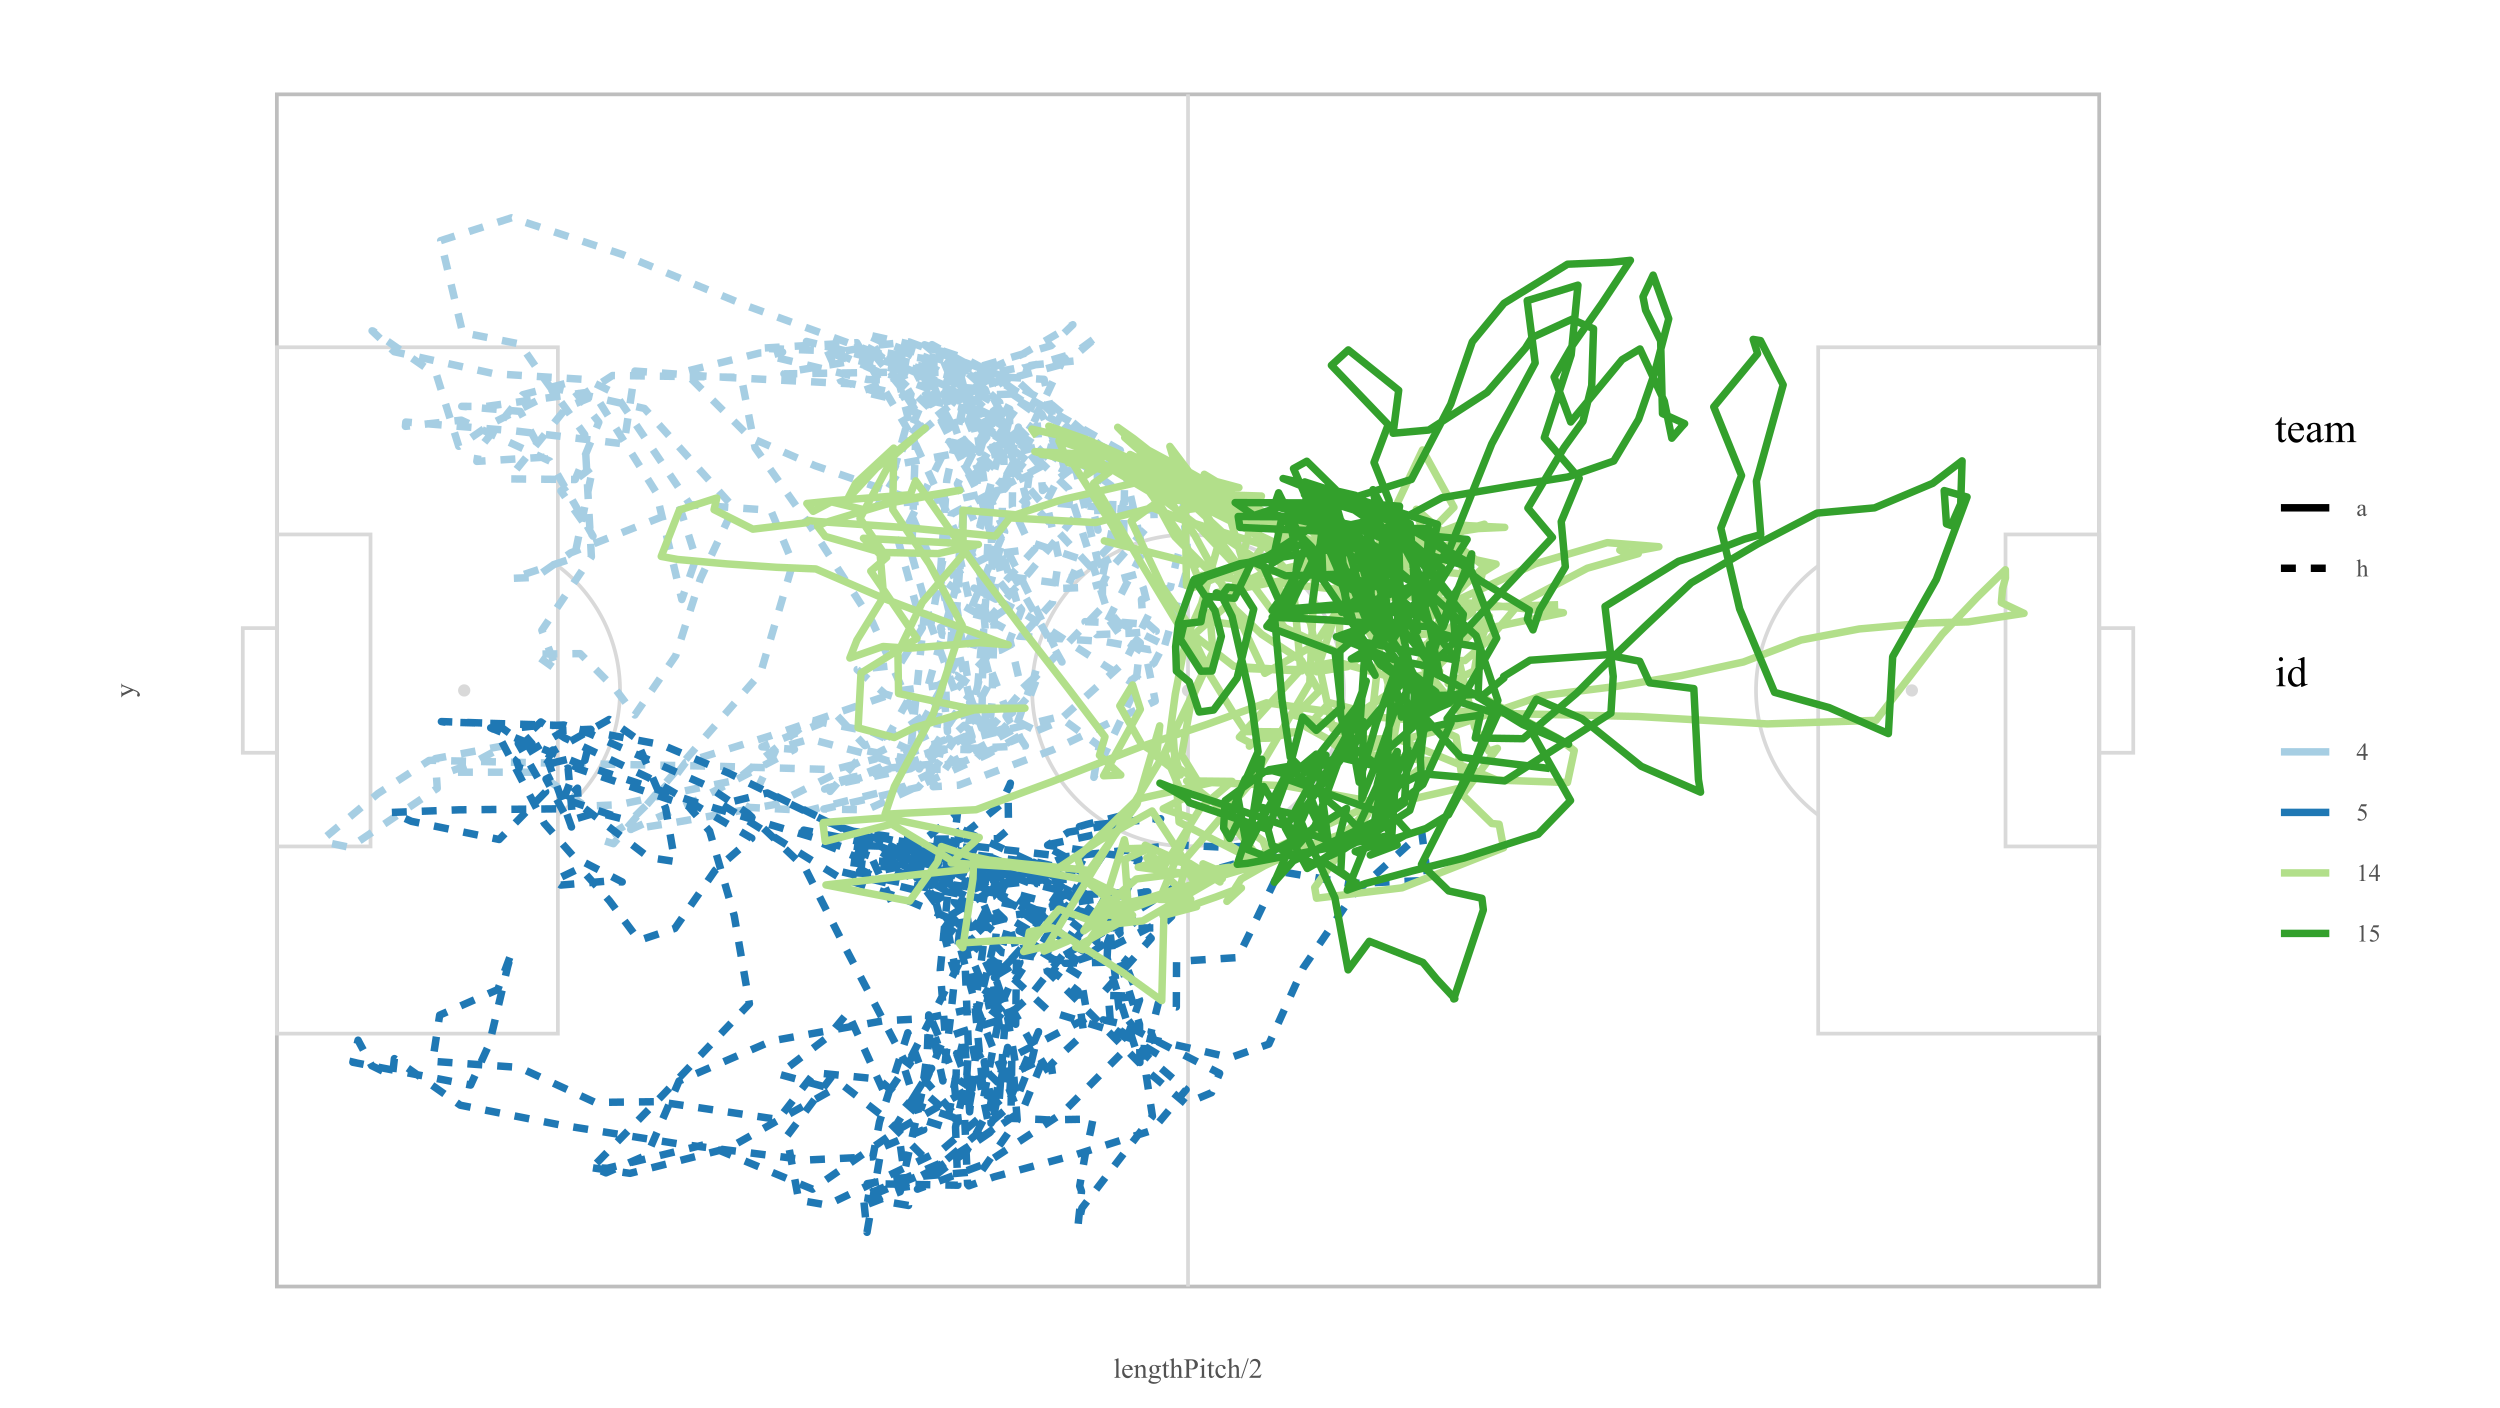 <?xml version="1.0" encoding="UTF-8"?>
<svg xmlns="http://www.w3.org/2000/svg" xmlns:xlink="http://www.w3.org/1999/xlink" width="714pt" height="402pt" viewBox="0 0 714 402" version="1.1">
<defs>
<g>
<symbol overflow="visible" id="glyph0-0">
<path style="stroke:none;" d="M 1.109 0 L 1.109 -5 L 5.109 -5 L 5.109 0 Z M 1.234 -0.125 L 4.984 -0.125 L 4.984 -4.875 L 1.234 -4.875 Z M 1.234 -0.125 "/>
</symbol>
<symbol overflow="visible" id="glyph0-1">
<path style="stroke:none;" d="M 1.48 -5.555 L 1.48 -0.809 C 1.477 -0.582 1.492 -0.434 1.527 -0.363 C 1.559 -0.289 1.609 -0.23 1.68 -0.195 C 1.746 -0.156 1.871 -0.141 2.059 -0.141 L 2.059 0 L 0.305 0 L 0.305 -0.141 C 0.469 -0.141 0.578 -0.156 0.641 -0.191 C 0.695 -0.223 0.742 -0.277 0.781 -0.359 C 0.812 -0.434 0.832 -0.586 0.832 -0.809 L 0.832 -4.059 C 0.832 -4.461 0.82 -4.707 0.805 -4.801 C 0.781 -4.891 0.754 -4.957 0.715 -4.992 C 0.676 -5.023 0.625 -5.039 0.562 -5.043 C 0.492 -5.039 0.406 -5.02 0.305 -4.98 L 0.238 -5.117 L 1.305 -5.555 Z M 1.48 -5.555 "/>
</symbol>
<symbol overflow="visible" id="glyph0-2">
<path style="stroke:none;" d="M 0.852 -2.23 C 0.844 -1.695 0.973 -1.277 1.238 -0.98 C 1.496 -0.676 1.805 -0.527 2.156 -0.527 C 2.391 -0.527 2.594 -0.59 2.766 -0.719 C 2.938 -0.848 3.082 -1.07 3.203 -1.383 L 3.324 -1.305 C 3.266 -0.945 3.109 -0.621 2.848 -0.328 C 2.582 -0.039 2.25 0.105 1.859 0.109 C 1.426 0.105 1.059 -0.059 0.754 -0.391 C 0.445 -0.723 0.293 -1.172 0.297 -1.742 C 0.293 -2.352 0.449 -2.828 0.766 -3.172 C 1.078 -3.512 1.473 -3.684 1.949 -3.688 C 2.348 -3.684 2.676 -3.551 2.938 -3.289 C 3.191 -3.023 3.32 -2.672 3.324 -2.23 Z M 0.852 -2.457 L 2.508 -2.457 C 2.492 -2.684 2.465 -2.848 2.426 -2.941 C 2.359 -3.086 2.262 -3.199 2.133 -3.285 C 2.004 -3.367 1.867 -3.41 1.73 -3.41 C 1.512 -3.41 1.32 -3.324 1.148 -3.156 C 0.977 -2.988 0.875 -2.754 0.852 -2.457 Z M 0.852 -2.457 "/>
</symbol>
<symbol overflow="visible" id="glyph0-3">
<path style="stroke:none;" d="M 1.293 -2.926 C 1.711 -3.426 2.109 -3.68 2.492 -3.684 C 2.684 -3.68 2.852 -3.629 2.996 -3.535 C 3.133 -3.434 3.246 -3.273 3.332 -3.055 C 3.387 -2.895 3.414 -2.656 3.418 -2.336 L 3.418 -0.809 C 3.414 -0.582 3.434 -0.426 3.473 -0.348 C 3.5 -0.277 3.547 -0.227 3.609 -0.195 C 3.672 -0.156 3.789 -0.141 3.965 -0.141 L 3.965 0 L 2.195 0 L 2.195 -0.141 L 2.27 -0.141 C 2.434 -0.141 2.551 -0.164 2.617 -0.215 C 2.684 -0.266 2.73 -0.34 2.758 -0.441 C 2.766 -0.477 2.77 -0.602 2.773 -0.809 L 2.773 -2.273 C 2.77 -2.598 2.727 -2.832 2.645 -2.98 C 2.559 -3.125 2.418 -3.199 2.219 -3.203 C 1.906 -3.199 1.598 -3.031 1.293 -2.695 L 1.293 -0.809 C 1.289 -0.566 1.305 -0.414 1.336 -0.359 C 1.371 -0.281 1.418 -0.227 1.484 -0.191 C 1.547 -0.156 1.68 -0.141 1.875 -0.141 L 1.875 0 L 0.105 0 L 0.105 -0.141 L 0.184 -0.141 C 0.363 -0.141 0.488 -0.184 0.551 -0.277 C 0.613 -0.367 0.645 -0.547 0.648 -0.809 L 0.648 -2.137 C 0.645 -2.562 0.633 -2.824 0.617 -2.922 C 0.594 -3.012 0.566 -3.074 0.527 -3.113 C 0.488 -3.145 0.434 -3.164 0.367 -3.164 C 0.293 -3.164 0.207 -3.145 0.105 -3.105 L 0.047 -3.246 L 1.125 -3.684 L 1.293 -3.684 Z M 1.293 -2.926 "/>
</symbol>
<symbol overflow="visible" id="glyph0-4">
<path style="stroke:none;" d="M 1.207 -1.305 C 0.988 -1.41 0.82 -1.559 0.703 -1.75 C 0.586 -1.941 0.527 -2.152 0.527 -2.387 C 0.527 -2.738 0.66 -3.043 0.926 -3.301 C 1.191 -3.551 1.531 -3.68 1.953 -3.684 C 2.289 -3.68 2.586 -3.598 2.84 -3.434 L 3.598 -3.434 C 3.707 -3.434 3.77 -3.43 3.793 -3.422 C 3.809 -3.414 3.824 -3.402 3.832 -3.391 C 3.848 -3.363 3.855 -3.32 3.855 -3.266 C 3.855 -3.195 3.848 -3.148 3.836 -3.125 C 3.824 -3.109 3.809 -3.102 3.793 -3.094 C 3.77 -3.086 3.707 -3.082 3.598 -3.082 L 3.133 -3.082 C 3.277 -2.895 3.352 -2.652 3.352 -2.363 C 3.352 -2.027 3.223 -1.742 2.969 -1.508 C 2.711 -1.266 2.367 -1.148 1.941 -1.152 C 1.762 -1.148 1.582 -1.176 1.398 -1.23 C 1.281 -1.129 1.203 -1.039 1.164 -0.969 C 1.121 -0.891 1.102 -0.828 1.105 -0.781 C 1.102 -0.734 1.121 -0.691 1.168 -0.652 C 1.207 -0.605 1.293 -0.578 1.422 -0.562 C 1.492 -0.551 1.676 -0.539 1.969 -0.535 C 2.504 -0.52 2.852 -0.504 3.012 -0.48 C 3.254 -0.445 3.445 -0.355 3.59 -0.211 C 3.734 -0.066 3.809 0.113 3.809 0.328 C 3.809 0.621 3.668 0.895 3.395 1.156 C 2.984 1.531 2.457 1.723 1.805 1.727 C 1.301 1.723 0.875 1.609 0.531 1.387 C 0.332 1.254 0.234 1.117 0.238 0.98 C 0.234 0.914 0.25 0.852 0.281 0.793 C 0.324 0.691 0.414 0.559 0.555 0.391 C 0.57 0.363 0.703 0.227 0.953 -0.031 C 0.816 -0.109 0.719 -0.184 0.664 -0.246 C 0.605 -0.309 0.578 -0.379 0.582 -0.465 C 0.578 -0.551 0.617 -0.66 0.691 -0.785 C 0.766 -0.906 0.938 -1.078 1.207 -1.305 Z M 1.887 -3.496 C 1.691 -3.492 1.527 -3.414 1.402 -3.266 C 1.27 -3.109 1.207 -2.875 1.207 -2.559 C 1.207 -2.145 1.293 -1.824 1.473 -1.602 C 1.605 -1.426 1.777 -1.34 1.988 -1.344 C 2.184 -1.34 2.348 -1.414 2.477 -1.566 C 2.602 -1.711 2.664 -1.945 2.668 -2.266 C 2.664 -2.676 2.574 -3 2.398 -3.238 C 2.262 -3.406 2.094 -3.492 1.887 -3.496 Z M 1.168 0 C 1.043 0.133 0.953 0.254 0.891 0.371 C 0.828 0.48 0.797 0.586 0.797 0.688 C 0.797 0.809 0.871 0.918 1.023 1.016 C 1.281 1.172 1.656 1.254 2.152 1.258 C 2.617 1.254 2.965 1.172 3.188 1.008 C 3.41 0.844 3.52 0.668 3.523 0.48 C 3.52 0.344 3.453 0.246 3.324 0.191 C 3.184 0.133 2.918 0.098 2.52 0.09 C 1.934 0.07 1.48 0.043 1.168 0 Z M 1.168 0 "/>
</symbol>
<symbol overflow="visible" id="glyph0-5">
<path style="stroke:none;" d="M 1.289 -4.754 L 1.289 -3.578 L 2.125 -3.578 L 2.125 -3.305 L 1.289 -3.305 L 1.289 -0.984 C 1.289 -0.75 1.32 -0.594 1.387 -0.516 C 1.453 -0.434 1.539 -0.391 1.645 -0.395 C 1.727 -0.391 1.809 -0.418 1.895 -0.473 C 1.973 -0.523 2.035 -0.602 2.082 -0.711 L 2.234 -0.711 C 2.141 -0.453 2.012 -0.262 1.848 -0.133 C 1.676 -0.004 1.504 0.059 1.332 0.059 C 1.207 0.059 1.09 0.027 0.98 -0.039 C 0.863 -0.105 0.781 -0.199 0.727 -0.324 C 0.672 -0.445 0.645 -0.637 0.645 -0.898 L 0.645 -3.305 L 0.078 -3.305 L 0.078 -3.434 C 0.219 -3.488 0.367 -3.582 0.516 -3.723 C 0.664 -3.855 0.797 -4.02 0.918 -4.211 C 0.977 -4.309 1.059 -4.488 1.168 -4.754 Z M 1.289 -4.754 "/>
</symbol>
<symbol overflow="visible" id="glyph0-6">
<path style="stroke:none;" d="M 1.301 -5.555 L 1.301 -2.938 C 1.59 -3.25 1.816 -3.453 1.988 -3.547 C 2.152 -3.633 2.324 -3.68 2.496 -3.684 C 2.699 -3.68 2.871 -3.625 3.02 -3.516 C 3.16 -3.402 3.27 -3.227 3.344 -2.988 C 3.391 -2.82 3.414 -2.516 3.418 -2.074 L 3.418 -0.809 C 3.414 -0.582 3.434 -0.426 3.473 -0.344 C 3.496 -0.277 3.539 -0.227 3.605 -0.195 C 3.664 -0.156 3.781 -0.141 3.949 -0.141 L 3.949 0 L 2.191 0 L 2.191 -0.141 L 2.273 -0.141 C 2.438 -0.141 2.551 -0.164 2.621 -0.215 C 2.684 -0.266 2.73 -0.34 2.758 -0.441 C 2.762 -0.48 2.766 -0.605 2.77 -0.809 L 2.77 -2.074 C 2.766 -2.465 2.746 -2.719 2.707 -2.844 C 2.668 -2.961 2.602 -3.055 2.516 -3.117 C 2.422 -3.18 2.316 -3.211 2.195 -3.211 C 2.066 -3.211 1.934 -3.176 1.797 -3.109 C 1.656 -3.039 1.492 -2.902 1.301 -2.699 L 1.301 -0.809 C 1.301 -0.562 1.312 -0.41 1.34 -0.352 C 1.367 -0.289 1.418 -0.238 1.492 -0.199 C 1.566 -0.16 1.695 -0.141 1.879 -0.141 L 1.879 0 L 0.105 0 L 0.105 -0.141 C 0.262 -0.141 0.387 -0.164 0.48 -0.215 C 0.531 -0.238 0.57 -0.289 0.605 -0.363 C 0.633 -0.434 0.648 -0.582 0.652 -0.809 L 0.652 -4.047 C 0.648 -4.453 0.641 -4.703 0.621 -4.801 C 0.602 -4.891 0.57 -4.957 0.531 -4.992 C 0.488 -5.023 0.434 -5.039 0.371 -5.043 C 0.312 -5.039 0.227 -5.02 0.105 -4.98 L 0.051 -5.117 L 1.121 -5.555 Z M 1.301 -5.555 "/>
</symbol>
<symbol overflow="visible" id="glyph0-7">
<path style="stroke:none;" d="M 1.641 -2.48 L 1.641 -0.938 C 1.641 -0.602 1.676 -0.395 1.75 -0.316 C 1.848 -0.199 1.996 -0.141 2.199 -0.145 L 2.402 -0.145 L 2.402 0 L 0.133 0 L 0.133 -0.145 L 0.332 -0.145 C 0.555 -0.141 0.715 -0.215 0.812 -0.363 C 0.863 -0.441 0.891 -0.633 0.891 -0.938 L 0.891 -4.359 C 0.891 -4.691 0.855 -4.898 0.785 -4.98 C 0.684 -5.094 0.531 -5.148 0.332 -5.152 L 0.133 -5.152 L 0.133 -5.297 L 2.074 -5.297 C 2.547 -5.297 2.918 -5.246 3.195 -5.148 C 3.465 -5.051 3.695 -4.887 3.887 -4.656 C 4.07 -4.422 4.164 -4.148 4.168 -3.832 C 4.164 -3.398 4.023 -3.047 3.738 -2.777 C 3.453 -2.504 3.051 -2.367 2.531 -2.371 C 2.402 -2.367 2.262 -2.375 2.117 -2.398 C 1.965 -2.414 1.809 -2.441 1.641 -2.48 Z M 1.641 -2.703 C 1.777 -2.672 1.898 -2.652 2.008 -2.645 C 2.113 -2.629 2.203 -2.625 2.281 -2.625 C 2.547 -2.625 2.781 -2.727 2.98 -2.938 C 3.176 -3.145 3.273 -3.418 3.277 -3.754 C 3.273 -3.98 3.227 -4.191 3.137 -4.391 C 3.039 -4.586 2.906 -4.734 2.738 -4.832 C 2.562 -4.93 2.367 -4.98 2.152 -4.98 C 2.016 -4.98 1.848 -4.953 1.641 -4.906 Z M 1.641 -2.703 "/>
</symbol>
<symbol overflow="visible" id="glyph0-8">
<path style="stroke:none;" d="M 1.16 -5.555 C 1.27 -5.555 1.359 -5.516 1.438 -5.438 C 1.512 -5.359 1.551 -5.266 1.555 -5.16 C 1.551 -5.047 1.512 -4.953 1.438 -4.879 C 1.359 -4.797 1.27 -4.758 1.16 -4.762 C 1.051 -4.758 0.957 -4.797 0.879 -4.879 C 0.801 -4.953 0.762 -5.047 0.762 -5.16 C 0.762 -5.266 0.797 -5.359 0.875 -5.438 C 0.949 -5.516 1.047 -5.555 1.16 -5.555 Z M 1.484 -3.684 L 1.484 -0.809 C 1.48 -0.582 1.496 -0.43 1.531 -0.359 C 1.562 -0.281 1.613 -0.227 1.676 -0.195 C 1.738 -0.156 1.855 -0.141 2.027 -0.141 L 2.027 0 L 0.289 0 L 0.289 -0.141 C 0.461 -0.141 0.578 -0.156 0.641 -0.191 C 0.695 -0.223 0.742 -0.277 0.781 -0.359 C 0.812 -0.434 0.832 -0.586 0.836 -0.809 L 0.836 -2.188 C 0.832 -2.57 0.82 -2.824 0.801 -2.941 C 0.781 -3.023 0.754 -3.078 0.715 -3.113 C 0.676 -3.145 0.621 -3.164 0.555 -3.164 C 0.48 -3.164 0.391 -3.145 0.289 -3.105 L 0.234 -3.246 L 1.312 -3.684 Z M 1.484 -3.684 "/>
</symbol>
<symbol overflow="visible" id="glyph0-9">
<path style="stroke:none;" d="M 3.289 -1.359 C 3.188 -0.887 3 -0.523 2.723 -0.27 C 2.438 -0.02 2.125 0.105 1.789 0.109 C 1.379 0.105 1.027 -0.062 0.727 -0.402 C 0.422 -0.742 0.27 -1.203 0.273 -1.785 C 0.27 -2.344 0.438 -2.801 0.773 -3.156 C 1.109 -3.504 1.512 -3.68 1.98 -3.684 C 2.332 -3.68 2.621 -3.586 2.848 -3.402 C 3.074 -3.215 3.188 -3.023 3.188 -2.824 C 3.188 -2.723 3.152 -2.641 3.09 -2.582 C 3.023 -2.52 2.938 -2.488 2.824 -2.492 C 2.668 -2.488 2.551 -2.539 2.477 -2.641 C 2.43 -2.691 2.398 -2.797 2.387 -2.953 C 2.371 -3.105 2.32 -3.223 2.23 -3.305 C 2.137 -3.383 2.012 -3.422 1.852 -3.422 C 1.59 -3.422 1.379 -3.324 1.223 -3.133 C 1.008 -2.875 0.902 -2.539 0.906 -2.121 C 0.902 -1.691 1.008 -1.312 1.219 -0.988 C 1.43 -0.66 1.711 -0.496 2.07 -0.5 C 2.32 -0.496 2.551 -0.586 2.758 -0.762 C 2.898 -0.879 3.039 -1.094 3.176 -1.414 Z M 3.289 -1.359 "/>
</symbol>
<symbol overflow="visible" id="glyph0-10">
<path style="stroke:none;" d="M 2.242 -5.555 L 0.324 0.109 L 0.012 0.109 L 1.93 -5.555 Z M 2.242 -5.555 "/>
</symbol>
<symbol overflow="visible" id="glyph0-11">
<path style="stroke:none;" d="M 3.668 -1.02 L 3.297 0 L 0.172 0 L 0.172 -0.145 C 1.086 -0.98 1.734 -1.664 2.113 -2.199 C 2.484 -2.727 2.672 -3.215 2.676 -3.656 C 2.672 -3.992 2.57 -4.266 2.367 -4.484 C 2.16 -4.695 1.914 -4.805 1.629 -4.809 C 1.367 -4.805 1.133 -4.727 0.926 -4.578 C 0.719 -4.422 0.566 -4.199 0.469 -3.91 L 0.324 -3.91 C 0.387 -4.387 0.555 -4.758 0.824 -5.02 C 1.094 -5.273 1.43 -5.402 1.836 -5.406 C 2.262 -5.402 2.621 -5.266 2.91 -4.992 C 3.195 -4.715 3.34 -4.387 3.344 -4.016 C 3.34 -3.742 3.277 -3.477 3.156 -3.211 C 2.961 -2.789 2.648 -2.34 2.219 -1.871 C 1.566 -1.16 1.16 -0.734 1.004 -0.59 L 2.387 -0.59 C 2.664 -0.586 2.863 -0.598 2.977 -0.621 C 3.09 -0.641 3.191 -0.68 3.285 -0.746 C 3.375 -0.809 3.453 -0.902 3.523 -1.02 Z M 3.668 -1.02 "/>
</symbol>
<symbol overflow="visible" id="glyph1-0">
<path style="stroke:none;" d="M 0 -1.109 L -5 -1.109 L -5 -5.109 L 0 -5.109 Z M -0.125 -1.234 L -0.125 -4.984 L -4.875 -4.984 L -4.875 -1.234 Z M -0.125 -1.234 "/>
</symbol>
<symbol overflow="visible" id="glyph1-1">
<path style="stroke:none;" d="M -3.578 -0.047 L -3.578 -1.715 L -3.434 -1.715 L -3.434 -1.633 C -3.434 -1.512 -3.406 -1.422 -3.355 -1.367 C -3.305 -1.305 -3.242 -1.277 -3.168 -1.281 C -3.062 -1.277 -2.922 -1.32 -2.746 -1.41 L -0.941 -2.281 L -2.918 -3.082 C -3.023 -3.125 -3.129 -3.145 -3.234 -3.148 C -3.281 -3.145 -3.316 -3.137 -3.34 -3.121 C -3.367 -3.098 -3.387 -3.066 -3.406 -3.023 C -3.422 -2.977 -3.434 -2.898 -3.434 -2.789 L -3.578 -2.789 L -3.578 -3.953 L -3.434 -3.953 C -3.422 -3.855 -3.398 -3.781 -3.371 -3.73 C -3.336 -3.676 -3.277 -3.617 -3.195 -3.559 C -3.156 -3.531 -3.059 -3.488 -2.895 -3.426 L 0.676 -1.969 C 1.02 -1.828 1.281 -1.641 1.461 -1.414 C 1.633 -1.184 1.723 -0.965 1.727 -0.758 C 1.723 -0.602 1.68 -0.477 1.594 -0.379 C 1.504 -0.277 1.402 -0.227 1.289 -0.23 C 1.18 -0.227 1.09 -0.262 1.023 -0.336 C 0.957 -0.406 0.926 -0.508 0.926 -0.633 C 0.926 -0.719 0.953 -0.836 1.012 -0.984 C 1.047 -1.086 1.066 -1.148 1.07 -1.18 C 1.066 -1.254 1.027 -1.34 0.949 -1.434 C 0.867 -1.523 0.711 -1.617 0.48 -1.715 L -0.141 -1.969 L -2.84 -0.684 C -2.918 -0.641 -3.02 -0.578 -3.141 -0.496 C -3.23 -0.43 -3.289 -0.375 -3.324 -0.336 C -3.363 -0.273 -3.402 -0.18 -3.434 -0.047 Z M -3.578 -0.047 "/>
</symbol>
<symbol overflow="visible" id="glyph2-0">
<path style="stroke:none;" d="M 1.664 0 L 1.664 -7.5 L 7.664 -7.5 L 7.664 0 Z M 1.852 -0.188 L 7.477 -0.188 L 7.477 -7.312 L 1.852 -7.312 Z M 1.852 -0.188 "/>
</symbol>
<symbol overflow="visible" id="glyph2-1">
<path style="stroke:none;" d="M 1.934 -7.133 L 1.934 -5.367 L 3.188 -5.367 L 3.188 -4.957 L 1.934 -4.957 L 1.934 -1.477 C 1.934 -1.125 1.98 -0.891 2.082 -0.773 C 2.18 -0.652 2.309 -0.59 2.469 -0.594 C 2.594 -0.59 2.719 -0.629 2.84 -0.711 C 2.961 -0.789 3.055 -0.91 3.125 -1.066 L 3.352 -1.066 C 3.215 -0.684 3.02 -0.395 2.773 -0.203 C 2.52 -0.012 2.262 0.082 2 0.086 C 1.812 0.082 1.637 0.035 1.469 -0.062 C 1.293 -0.16 1.168 -0.301 1.09 -0.488 C 1.008 -0.668 0.965 -0.957 0.969 -1.348 L 0.969 -4.957 L 0.117 -4.957 L 0.117 -5.148 C 0.328 -5.234 0.547 -5.379 0.773 -5.586 C 1 -5.789 1.199 -6.035 1.375 -6.316 C 1.465 -6.465 1.59 -6.734 1.75 -7.133 Z M 1.934 -7.133 "/>
</symbol>
<symbol overflow="visible" id="glyph2-2">
<path style="stroke:none;" d="M 1.277 -3.344 C 1.273 -2.543 1.465 -1.918 1.859 -1.469 C 2.246 -1.012 2.707 -0.785 3.234 -0.789 C 3.586 -0.785 3.891 -0.883 4.148 -1.078 C 4.406 -1.273 4.625 -1.605 4.805 -2.074 L 4.984 -1.957 C 4.902 -1.422 4.664 -0.934 4.27 -0.496 C 3.875 -0.055 3.383 0.164 2.789 0.164 C 2.141 0.164 1.586 -0.086 1.133 -0.59 C 0.672 -1.09 0.445 -1.766 0.445 -2.613 C 0.445 -3.531 0.68 -4.246 1.152 -4.762 C 1.621 -5.273 2.211 -5.531 2.922 -5.531 C 3.523 -5.531 4.02 -5.332 4.406 -4.938 C 4.789 -4.539 4.98 -4.008 4.984 -3.344 Z M 1.277 -3.688 L 3.762 -3.688 C 3.742 -4.027 3.699 -4.27 3.641 -4.414 C 3.539 -4.629 3.395 -4.801 3.203 -4.93 C 3.008 -5.051 2.805 -5.113 2.594 -5.117 C 2.27 -5.113 1.98 -4.988 1.727 -4.738 C 1.469 -4.484 1.32 -4.133 1.277 -3.688 Z M 1.277 -3.688 "/>
</symbol>
<symbol overflow="visible" id="glyph2-3">
<path style="stroke:none;" d="M 3.414 -0.773 C 2.863 -0.344 2.52 -0.098 2.379 -0.035 C 2.168 0.059 1.941 0.105 1.703 0.109 C 1.332 0.105 1.027 -0.02 0.789 -0.27 C 0.547 -0.52 0.426 -0.852 0.43 -1.273 C 0.426 -1.531 0.484 -1.758 0.602 -1.953 C 0.762 -2.215 1.039 -2.465 1.438 -2.703 C 1.828 -2.934 2.488 -3.219 3.414 -3.555 L 3.414 -3.766 C 3.41 -4.301 3.324 -4.668 3.16 -4.867 C 2.988 -5.066 2.742 -5.168 2.422 -5.168 C 2.172 -5.168 1.977 -5.102 1.836 -4.969 C 1.68 -4.836 1.605 -4.684 1.609 -4.512 L 1.625 -4.172 C 1.621 -3.992 1.574 -3.852 1.484 -3.754 C 1.391 -3.656 1.273 -3.609 1.125 -3.609 C 0.977 -3.609 0.855 -3.66 0.77 -3.762 C 0.676 -3.863 0.633 -4 0.633 -4.18 C 0.633 -4.508 0.805 -4.816 1.148 -5.102 C 1.492 -5.379 1.973 -5.52 2.594 -5.523 C 3.07 -5.52 3.461 -5.441 3.766 -5.285 C 3.996 -5.16 4.168 -4.969 4.277 -4.719 C 4.348 -4.547 4.383 -4.203 4.383 -3.688 L 4.383 -1.863 C 4.383 -1.348 4.391 -1.031 4.41 -0.922 C 4.43 -0.805 4.461 -0.73 4.508 -0.691 C 4.551 -0.652 4.605 -0.633 4.664 -0.633 C 4.727 -0.633 4.781 -0.645 4.828 -0.672 C 4.91 -0.723 5.066 -0.867 5.305 -1.102 L 5.305 -0.773 C 4.863 -0.188 4.445 0.105 4.047 0.105 C 3.855 0.105 3.703 0.039 3.59 -0.094 C 3.477 -0.227 3.418 -0.453 3.414 -0.773 Z M 3.414 -1.156 L 3.414 -3.199 C 2.824 -2.965 2.445 -2.797 2.273 -2.703 C 1.965 -2.527 1.742 -2.348 1.613 -2.164 C 1.477 -1.973 1.41 -1.77 1.414 -1.547 C 1.41 -1.266 1.496 -1.031 1.664 -0.848 C 1.828 -0.66 2.02 -0.566 2.242 -0.57 C 2.535 -0.566 2.926 -0.762 3.414 -1.156 Z M 3.414 -1.156 "/>
</symbol>
<symbol overflow="visible" id="glyph2-4">
<path style="stroke:none;" d="M 1.969 -4.383 C 2.359 -4.773 2.59 -4.996 2.66 -5.055 C 2.832 -5.203 3.02 -5.32 3.227 -5.402 C 3.426 -5.48 3.629 -5.52 3.832 -5.523 C 4.168 -5.52 4.457 -5.422 4.699 -5.23 C 4.941 -5.031 5.102 -4.75 5.188 -4.383 C 5.586 -4.852 5.926 -5.156 6.203 -5.305 C 6.48 -5.445 6.766 -5.52 7.062 -5.523 C 7.344 -5.52 7.598 -5.445 7.816 -5.305 C 8.035 -5.156 8.211 -4.918 8.344 -4.586 C 8.43 -4.359 8.473 -4.004 8.473 -3.523 L 8.473 -1.211 C 8.473 -0.875 8.496 -0.645 8.547 -0.523 C 8.586 -0.43 8.66 -0.355 8.766 -0.301 C 8.867 -0.238 9.039 -0.211 9.281 -0.211 L 9.281 0 L 6.633 0 L 6.633 -0.211 L 6.742 -0.211 C 6.973 -0.211 7.152 -0.254 7.281 -0.344 C 7.371 -0.402 7.438 -0.504 7.477 -0.645 C 7.492 -0.707 7.5 -0.895 7.5 -1.211 L 7.5 -3.523 C 7.5 -3.957 7.445 -4.266 7.344 -4.445 C 7.188 -4.691 6.945 -4.816 6.609 -4.82 C 6.398 -4.816 6.188 -4.766 5.984 -4.664 C 5.773 -4.562 5.523 -4.371 5.227 -4.09 L 5.215 -4.023 L 5.227 -3.773 L 5.227 -1.211 C 5.227 -0.844 5.246 -0.617 5.289 -0.527 C 5.328 -0.434 5.406 -0.355 5.52 -0.301 C 5.629 -0.238 5.82 -0.211 6.102 -0.211 L 6.102 0 L 3.387 0 L 3.387 -0.211 C 3.684 -0.211 3.887 -0.246 3.996 -0.316 C 4.105 -0.387 4.184 -0.492 4.23 -0.633 C 4.246 -0.699 4.254 -0.891 4.258 -1.211 L 4.258 -3.523 C 4.254 -3.957 4.191 -4.273 4.066 -4.465 C 3.895 -4.715 3.652 -4.84 3.344 -4.84 C 3.133 -4.84 2.926 -4.781 2.719 -4.672 C 2.395 -4.496 2.145 -4.305 1.969 -4.09 L 1.969 -1.211 C 1.969 -0.859 1.992 -0.633 2.043 -0.527 C 2.09 -0.418 2.16 -0.336 2.258 -0.289 C 2.352 -0.234 2.547 -0.211 2.844 -0.211 L 2.844 0 L 0.188 0 L 0.188 -0.211 C 0.43 -0.211 0.602 -0.234 0.703 -0.289 C 0.801 -0.336 0.875 -0.422 0.926 -0.539 C 0.973 -0.656 0.996 -0.879 1 -1.211 L 1 -3.266 C 0.996 -3.852 0.98 -4.234 0.949 -4.406 C 0.918 -4.535 0.875 -4.621 0.82 -4.672 C 0.762 -4.719 0.68 -4.746 0.578 -4.746 C 0.465 -4.746 0.336 -4.715 0.188 -4.656 L 0.102 -4.867 L 1.719 -5.523 L 1.969 -5.523 Z M 1.969 -4.383 "/>
</symbol>
<symbol overflow="visible" id="glyph2-5">
<path style="stroke:none;" d="M 1.742 -8.332 C 1.898 -8.332 2.039 -8.273 2.156 -8.156 C 2.273 -8.039 2.332 -7.898 2.332 -7.742 C 2.332 -7.57 2.273 -7.43 2.156 -7.316 C 2.039 -7.195 1.898 -7.137 1.742 -7.141 C 1.57 -7.137 1.43 -7.195 1.316 -7.316 C 1.195 -7.43 1.137 -7.57 1.141 -7.742 C 1.137 -7.898 1.195 -8.039 1.312 -8.156 C 1.43 -8.273 1.57 -8.332 1.742 -8.332 Z M 2.227 -5.523 L 2.227 -1.211 C 2.227 -0.875 2.25 -0.652 2.301 -0.543 C 2.348 -0.43 2.418 -0.348 2.516 -0.293 C 2.609 -0.238 2.785 -0.211 3.039 -0.211 L 3.039 0 L 0.434 0 L 0.434 -0.211 C 0.695 -0.211 0.871 -0.234 0.961 -0.285 C 1.047 -0.336 1.117 -0.422 1.172 -0.539 C 1.227 -0.656 1.254 -0.879 1.254 -1.211 L 1.254 -3.281 C 1.254 -3.863 1.234 -4.238 1.203 -4.414 C 1.172 -4.535 1.129 -4.621 1.07 -4.672 C 1.012 -4.719 0.934 -4.746 0.832 -4.746 C 0.723 -4.746 0.59 -4.715 0.434 -4.656 L 0.352 -4.867 L 1.969 -5.523 Z M 2.227 -5.523 "/>
</symbol>
<symbol overflow="visible" id="glyph2-6">
<path style="stroke:none;" d="M 4.164 -0.602 C 3.902 -0.328 3.648 -0.133 3.398 -0.016 C 3.148 0.105 2.879 0.164 2.59 0.164 C 2.004 0.164 1.492 -0.078 1.055 -0.57 C 0.617 -1.055 0.398 -1.688 0.398 -2.461 C 0.398 -3.23 0.641 -3.934 1.125 -4.574 C 1.609 -5.211 2.23 -5.531 2.992 -5.531 C 3.465 -5.531 3.855 -5.379 4.164 -5.078 L 4.164 -6.07 C 4.16 -6.684 4.145 -7.059 4.121 -7.203 C 4.09 -7.34 4.047 -7.438 3.984 -7.488 C 3.922 -7.535 3.844 -7.559 3.75 -7.562 C 3.648 -7.559 3.512 -7.527 3.344 -7.469 L 3.27 -7.676 L 4.867 -8.332 L 5.133 -8.332 L 5.133 -2.125 C 5.133 -1.496 5.145 -1.113 5.176 -0.973 C 5.199 -0.832 5.246 -0.734 5.316 -0.684 C 5.379 -0.625 5.457 -0.598 5.543 -0.602 C 5.648 -0.598 5.789 -0.633 5.965 -0.703 L 6.031 -0.5 L 4.438 0.164 L 4.164 0.164 Z M 4.164 -1.016 L 4.164 -3.781 C 4.141 -4.043 4.07 -4.285 3.957 -4.508 C 3.836 -4.723 3.68 -4.887 3.488 -5 C 3.293 -5.109 3.105 -5.168 2.922 -5.168 C 2.574 -5.168 2.27 -5.012 2.004 -4.703 C 1.645 -4.293 1.465 -3.699 1.469 -2.922 C 1.465 -2.133 1.637 -1.527 1.984 -1.109 C 2.324 -0.688 2.707 -0.48 3.133 -0.48 C 3.488 -0.48 3.832 -0.656 4.164 -1.016 Z M 4.164 -1.016 "/>
</symbol>
<symbol overflow="visible" id="glyph3-0">
<path style="stroke:none;" d="M 0.969 0 L 0.969 -4.375 L 4.469 -4.375 L 4.469 0 Z M 1.078 -0.109 L 4.359 -0.109 L 4.359 -4.266 L 1.078 -4.266 Z M 1.078 -0.109 "/>
</symbol>
<symbol overflow="visible" id="glyph3-1">
<path style="stroke:none;" d="M 1.992 -0.453 C 1.672 -0.199 1.469 -0.055 1.387 -0.02 C 1.262 0.039 1.133 0.062 0.996 0.066 C 0.777 0.062 0.598 -0.008 0.461 -0.156 C 0.316 -0.301 0.246 -0.496 0.25 -0.742 C 0.246 -0.891 0.281 -1.023 0.352 -1.137 C 0.445 -1.293 0.605 -1.438 0.84 -1.574 C 1.066 -1.711 1.453 -1.879 1.992 -2.074 L 1.992 -2.199 C 1.992 -2.504 1.941 -2.719 1.844 -2.84 C 1.742 -2.953 1.598 -3.012 1.41 -3.016 C 1.266 -3.012 1.152 -2.973 1.07 -2.898 C 0.98 -2.816 0.938 -2.727 0.941 -2.633 L 0.945 -2.434 C 0.941 -2.324 0.914 -2.246 0.863 -2.191 C 0.809 -2.133 0.742 -2.102 0.656 -2.105 C 0.57 -2.102 0.5 -2.133 0.449 -2.191 C 0.391 -2.25 0.363 -2.332 0.367 -2.438 C 0.363 -2.633 0.465 -2.812 0.668 -2.977 C 0.867 -3.141 1.148 -3.223 1.516 -3.223 C 1.789 -3.223 2.016 -3.176 2.199 -3.082 C 2.328 -3.012 2.43 -2.898 2.496 -2.75 C 2.535 -2.648 2.555 -2.449 2.555 -2.148 L 2.555 -1.086 C 2.555 -0.785 2.559 -0.605 2.57 -0.539 C 2.582 -0.469 2.602 -0.422 2.629 -0.402 C 2.652 -0.375 2.684 -0.363 2.719 -0.367 C 2.754 -0.363 2.785 -0.371 2.816 -0.395 C 2.859 -0.418 2.953 -0.5 3.094 -0.641 L 3.094 -0.453 C 2.836 -0.109 2.59 0.059 2.363 0.062 C 2.246 0.059 2.156 0.023 2.094 -0.055 C 2.023 -0.129 1.992 -0.262 1.992 -0.453 Z M 1.992 -0.672 L 1.992 -1.867 C 1.648 -1.727 1.426 -1.629 1.328 -1.574 C 1.145 -1.473 1.016 -1.367 0.938 -1.262 C 0.859 -1.148 0.82 -1.031 0.824 -0.902 C 0.82 -0.738 0.867 -0.602 0.969 -0.492 C 1.062 -0.383 1.176 -0.328 1.309 -0.332 C 1.48 -0.328 1.711 -0.441 1.992 -0.672 Z M 1.992 -0.672 "/>
</symbol>
<symbol overflow="visible" id="glyph3-2">
<path style="stroke:none;" d="M 1.137 -4.859 L 1.137 -2.57 C 1.387 -2.848 1.586 -3.027 1.738 -3.105 C 1.883 -3.184 2.031 -3.223 2.184 -3.223 C 2.359 -3.223 2.512 -3.172 2.641 -3.074 C 2.766 -2.977 2.859 -2.824 2.926 -2.613 C 2.965 -2.465 2.988 -2.199 2.992 -1.816 L 2.992 -0.707 C 2.988 -0.508 3.004 -0.371 3.039 -0.301 C 3.059 -0.242 3.098 -0.199 3.156 -0.172 C 3.207 -0.137 3.309 -0.121 3.457 -0.125 L 3.457 0 L 1.918 0 L 1.918 -0.125 L 1.988 -0.125 C 2.129 -0.121 2.23 -0.145 2.293 -0.191 C 2.348 -0.234 2.391 -0.301 2.414 -0.387 C 2.418 -0.422 2.418 -0.527 2.422 -0.707 L 2.422 -1.816 C 2.418 -2.156 2.402 -2.379 2.367 -2.488 C 2.332 -2.594 2.273 -2.672 2.199 -2.727 C 2.121 -2.777 2.031 -2.805 1.922 -2.809 C 1.809 -2.805 1.691 -2.777 1.57 -2.719 C 1.449 -2.66 1.305 -2.539 1.137 -2.363 L 1.137 -0.707 C 1.137 -0.492 1.148 -0.359 1.172 -0.309 C 1.195 -0.254 1.238 -0.211 1.309 -0.176 C 1.371 -0.141 1.484 -0.121 1.645 -0.125 L 1.645 0 L 0.094 0 L 0.094 -0.125 C 0.23 -0.121 0.34 -0.145 0.422 -0.188 C 0.465 -0.211 0.5 -0.254 0.527 -0.316 C 0.555 -0.379 0.566 -0.508 0.57 -0.707 L 0.57 -3.539 C 0.566 -3.898 0.559 -4.117 0.543 -4.199 C 0.523 -4.281 0.496 -4.336 0.465 -4.367 C 0.426 -4.395 0.379 -4.41 0.324 -4.414 C 0.273 -4.41 0.199 -4.395 0.094 -4.359 L 0.043 -4.477 L 0.98 -4.859 Z M 1.137 -4.859 "/>
</symbol>
<symbol overflow="visible" id="glyph3-3">
<path style="stroke:none;" d="M 3.258 -1.711 L 3.258 -1.223 L 2.637 -1.223 L 2.637 0 L 2.07 0 L 2.07 -1.223 L 0.109 -1.223 L 0.109 -1.66 L 2.258 -4.73 L 2.637 -4.73 L 2.637 -1.711 Z M 2.07 -1.711 L 2.07 -4.008 L 0.445 -1.711 Z M 2.07 -1.711 "/>
</symbol>
<symbol overflow="visible" id="glyph3-4">
<path style="stroke:none;" d="M 3.039 -4.633 L 2.773 -4.055 L 1.379 -4.055 L 1.074 -3.43 C 1.676 -3.336 2.156 -3.113 2.508 -2.758 C 2.812 -2.445 2.965 -2.082 2.965 -1.664 C 2.965 -1.418 2.914 -1.191 2.812 -0.984 C 2.711 -0.777 2.586 -0.602 2.438 -0.457 C 2.289 -0.309 2.121 -0.191 1.938 -0.105 C 1.676 0.02 1.406 0.082 1.133 0.082 C 0.852 0.082 0.648 0.035 0.523 -0.059 C 0.395 -0.152 0.332 -0.254 0.336 -0.371 C 0.332 -0.434 0.359 -0.492 0.414 -0.543 C 0.465 -0.59 0.531 -0.613 0.613 -0.617 C 0.668 -0.613 0.719 -0.605 0.766 -0.59 C 0.809 -0.57 0.887 -0.523 0.996 -0.449 C 1.164 -0.328 1.336 -0.27 1.516 -0.27 C 1.777 -0.27 2.012 -0.367 2.215 -0.57 C 2.418 -0.77 2.52 -1.016 2.52 -1.309 C 2.52 -1.586 2.43 -1.848 2.25 -2.094 C 2.07 -2.332 1.82 -2.52 1.504 -2.656 C 1.254 -2.754 0.914 -2.812 0.488 -2.832 L 1.379 -4.633 Z M 3.039 -4.633 "/>
</symbol>
<symbol overflow="visible" id="glyph3-5">
<path style="stroke:none;" d="M 0.82 -4.18 L 1.949 -4.73 L 2.062 -4.73 L 2.062 -0.816 C 2.062 -0.551 2.07 -0.391 2.094 -0.328 C 2.109 -0.266 2.156 -0.215 2.227 -0.184 C 2.297 -0.145 2.434 -0.125 2.645 -0.125 L 2.645 0 L 0.902 0 L 0.902 -0.125 C 1.121 -0.125 1.262 -0.145 1.324 -0.184 C 1.387 -0.215 1.43 -0.262 1.457 -0.316 C 1.48 -0.371 1.492 -0.535 1.496 -0.816 L 1.496 -3.32 C 1.492 -3.652 1.48 -3.867 1.461 -3.969 C 1.441 -4.039 1.414 -4.094 1.375 -4.129 C 1.332 -4.16 1.281 -4.176 1.223 -4.18 C 1.137 -4.176 1.02 -4.141 0.871 -4.074 Z M 0.82 -4.18 "/>
</symbol>
</g>
<clipPath id="clip1">
  <path d="M 23.387 0 L 690.613 0 L 690.613 402 L 23.387 402 Z M 23.387 0 "/>
</clipPath>
<clipPath id="clip2">
  <path d="M 42.348 9.922 L 636.254 9.922 L 636.254 384.457 L 42.348 384.457 Z M 42.348 9.922 "/>
</clipPath>
<clipPath id="clip3">
  <path d="M 42.348 9.922 L 636.254 9.922 L 636.254 384.457 L 42.348 384.457 Z M 42.348 9.922 "/>
</clipPath>
</defs>
<g id="surface11">
<rect x="0" y="0" width="714" height="402" style="fill:rgb(100%,100%,100%);fill-opacity:1;stroke:none;"/>
<g clip-path="url(#clip1)" clip-rule="nonzero">
<path style="fill-rule:nonzero;fill:rgb(100%,100%,100%);fill-opacity:1;stroke-width:0.873;stroke-linecap:round;stroke-linejoin:round;stroke:rgb(100%,100%,100%);stroke-opacity:1;stroke-miterlimit:10;" d="M 23.387 402 L 690.613 402 L 690.613 0 L 23.387 0 Z M 23.387 402 "/>
</g>
<g clip-path="url(#clip2)" clip-rule="nonzero">
<path style="fill-rule:nonzero;fill:rgb(100%,100%,100%);fill-opacity:1;stroke-width:0.873;stroke-linecap:round;stroke-linejoin:round;stroke:rgb(100%,100%,100%);stroke-opacity:1;stroke-miterlimit:10;" d="M 42.348 384.457 L 636.254 384.457 L 636.254 9.922 L 42.348 9.922 Z M 42.348 384.457 "/>
</g>
<path style="fill:none;stroke-width:1.067;stroke-linecap:square;stroke-linejoin:miter;stroke:rgb(74.51%,74.51%,74.51%);stroke-opacity:1;stroke-miterlimit:10;" d="M 79.07 367.434 L 599.531 367.434 L 599.531 26.945 L 79.07 26.945 Z M 79.07 367.434 "/>
<path style="fill:none;stroke-width:1.067;stroke-linecap:round;stroke-linejoin:round;stroke:rgb(85.098%,85.098%,85.098%);stroke-opacity:1;stroke-miterlimit:10;" d="M 339.301 152.684 L 340.078 152.691 L 340.852 152.711 L 341.629 152.742 L 342.406 152.793 L 343.18 152.852 L 343.953 152.926 L 344.723 153.016 L 345.496 153.117 L 346.262 153.23 L 347.027 153.359 L 347.793 153.5 L 348.555 153.656 L 349.312 153.824 L 350.066 154.004 L 350.82 154.199 L 351.566 154.406 L 352.312 154.629 L 353.055 154.859 L 353.789 155.109 L 354.523 155.367 L 355.25 155.641 L 355.973 155.922 L 356.691 156.223 L 357.402 156.531 L 358.109 156.852 L 358.809 157.188 L 359.504 157.535 L 360.195 157.891 L 360.879 158.262 L 361.555 158.645 L 362.223 159.039 L 362.887 159.445 L 363.539 159.863 L 364.188 160.293 L 364.828 160.73 L 365.461 161.184 L 366.086 161.645 L 366.699 162.117 L 367.309 162.602 L 367.91 163.094 L 368.5 163.602 L 369.082 164.113 L 369.652 164.641 L 370.219 165.176 L 370.77 165.719 L 371.316 166.273 L 371.852 166.836 L 372.375 167.41 L 372.891 167.992 L 373.395 168.582 L 373.887 169.18 L 374.371 169.789 L 374.844 170.406 L 375.305 171.027 L 375.758 171.66 L 376.199 172.301 L 376.625 172.949 L 377.043 173.605 L 377.449 174.266 L 377.844 174.938 L 378.227 175.613 L 378.598 176.293 L 378.957 176.984 L 379.301 177.68 L 379.637 178.379 L 379.957 179.086 L 380.27 179.801 L 380.566 180.516 L 380.852 181.238 L 381.121 181.969 L 381.383 182.699 L 381.629 183.438 L 381.863 184.176 L 382.082 184.922 L 382.289 185.672 L 382.484 186.422 L 382.664 187.176 L 382.836 187.938 L 382.988 188.695 L 383.129 189.461 L 383.258 190.227 L 383.375 190.996 L 383.477 191.766 L 383.562 192.539 L 383.637 193.309 L 383.699 194.086 L 383.746 194.859 L 383.781 195.637 L 383.801 196.414 L 383.809 197.188 L 383.801 197.965 L 383.781 198.742 L 383.746 199.52 L 383.699 200.293 L 383.637 201.07 L 383.562 201.84 L 383.477 202.613 L 383.375 203.383 L 383.258 204.152 L 383.129 204.918 L 382.988 205.684 L 382.836 206.441 L 382.664 207.203 L 382.484 207.957 L 382.289 208.707 L 382.082 209.457 L 381.863 210.203 L 381.629 210.941 L 381.383 211.68 L 381.121 212.41 L 380.852 213.141 L 380.566 213.863 L 380.27 214.578 L 379.957 215.293 L 379.637 216 L 379.301 216.699 L 378.957 217.395 L 378.598 218.086 L 378.227 218.766 L 377.844 219.441 L 377.449 220.113 L 377.043 220.773 L 376.625 221.43 L 376.199 222.078 L 375.758 222.719 L 375.305 223.352 L 374.844 223.973 L 374.371 224.59 L 373.887 225.199 L 373.395 225.797 L 372.891 226.387 L 372.375 226.969 L 371.852 227.543 L 371.316 228.105 L 370.77 228.66 L 370.219 229.203 L 369.652 229.738 L 369.082 230.266 L 368.5 230.777 L 367.91 231.285 L 367.309 231.777 L 366.699 232.262 L 366.086 232.734 L 365.461 233.195 L 364.828 233.648 L 364.188 234.086 L 363.539 234.516 L 362.887 234.934 L 362.223 235.34 L 361.555 235.734 L 360.879 236.117 L 360.195 236.488 L 359.504 236.844 L 358.809 237.191 L 358.109 237.527 L 357.402 237.848 L 356.691 238.156 L 355.973 238.457 L 355.25 238.738 L 354.523 239.012 L 353.789 239.27 L 353.055 239.52 L 352.312 239.75 L 351.566 239.973 L 350.82 240.18 L 350.066 240.375 L 349.312 240.555 L 348.555 240.723 L 347.793 240.879 L 347.027 241.02 L 346.262 241.148 L 345.496 241.262 L 344.723 241.363 L 343.953 241.453 L 343.18 241.527 L 342.406 241.586 L 341.629 241.637 L 340.852 241.668 L 340.078 241.688 L 339.301 241.695 L 338.523 241.688 L 337.746 241.668 L 336.973 241.637 L 336.195 241.586 L 335.422 241.527 L 334.648 241.453 L 333.875 241.363 L 333.105 241.262 L 332.336 241.148 L 331.57 241.02 L 330.809 240.879 L 330.047 240.723 L 329.289 240.555 L 328.531 240.375 L 327.781 240.18 L 327.031 239.973 L 326.289 239.75 L 325.547 239.52 L 324.809 239.27 L 324.078 239.012 L 323.352 238.738 L 322.629 238.457 L 321.91 238.156 L 321.199 237.848 L 320.492 237.527 L 319.789 237.191 L 319.094 236.844 L 318.406 236.488 L 317.723 236.117 L 317.047 235.734 L 316.379 235.34 L 315.715 234.934 L 315.059 234.516 L 314.414 234.086 L 313.773 233.648 L 313.141 233.195 L 312.516 232.734 L 311.898 232.262 L 311.293 231.777 L 310.691 231.285 L 310.102 230.777 L 309.52 230.266 L 308.945 229.738 L 308.383 229.203 L 307.828 228.66 L 307.285 228.105 L 306.75 227.543 L 306.227 226.969 L 305.711 226.387 L 305.207 225.797 L 304.711 225.199 L 304.227 224.59 L 303.754 223.973 L 303.293 223.352 L 302.844 222.719 L 302.402 222.078 L 301.973 221.43 L 301.555 220.773 L 301.152 220.113 L 300.758 219.441 L 300.375 218.766 L 300.004 218.086 L 299.645 217.395 L 299.297 216.699 L 298.965 216 L 298.641 215.293 L 298.332 214.578 L 298.035 213.863 L 297.75 213.141 L 297.477 212.41 L 297.219 211.68 L 296.973 210.941 L 296.738 210.203 L 296.516 209.457 L 296.309 208.707 L 296.117 207.957 L 295.934 207.203 L 295.766 206.441 L 295.609 205.684 L 295.469 204.918 L 295.34 204.152 L 295.227 203.383 L 295.125 202.613 L 295.039 201.84 L 294.961 201.07 L 294.902 200.293 L 294.855 199.52 L 294.82 198.742 L 294.801 197.965 L 294.793 197.188 L 294.801 196.414 L 294.82 195.637 L 294.855 194.859 L 294.902 194.086 L 294.961 193.309 L 295.039 192.539 L 295.125 191.766 L 295.227 190.996 L 295.34 190.227 L 295.469 189.461 L 295.609 188.695 L 295.766 187.938 L 295.934 187.176 L 296.117 186.422 L 296.309 185.672 L 296.516 184.922 L 296.738 184.176 L 296.973 183.438 L 297.219 182.699 L 297.477 181.969 L 297.75 181.238 L 298.035 180.516 L 298.332 179.801 L 298.641 179.086 L 298.965 178.379 L 299.297 177.68 L 299.645 176.984 L 300.004 176.293 L 300.375 175.613 L 300.758 174.938 L 301.152 174.266 L 301.555 173.605 L 301.973 172.949 L 302.402 172.301 L 302.844 171.66 L 303.293 171.027 L 303.754 170.406 L 304.227 169.789 L 304.711 169.18 L 305.207 168.582 L 305.711 167.992 L 306.227 167.41 L 306.75 166.836 L 307.285 166.273 L 307.828 165.719 L 308.383 165.176 L 308.945 164.641 L 309.52 164.113 L 310.102 163.602 L 310.691 163.094 L 311.293 162.602 L 311.898 162.117 L 312.516 161.645 L 313.141 161.184 L 313.773 160.73 L 314.414 160.293 L 315.059 159.863 L 315.715 159.445 L 316.379 159.039 L 317.047 158.645 L 317.723 158.262 L 318.406 157.891 L 319.094 157.535 L 319.789 157.188 L 320.492 156.852 L 321.199 156.531 L 321.91 156.223 L 322.629 155.922 L 323.352 155.641 L 324.078 155.367 L 324.809 155.109 L 325.547 154.859 L 326.289 154.629 L 327.031 154.406 L 327.781 154.199 L 328.531 154.004 L 329.289 153.824 L 330.047 153.656 L 330.809 153.5 L 331.57 153.359 L 332.336 153.23 L 333.105 153.117 L 333.875 153.016 L 334.648 152.926 L 335.422 152.852 L 336.195 152.793 L 336.973 152.742 L 337.746 152.711 L 338.523 152.691 L 339.301 152.684 "/>
<path style="fill-rule:nonzero;fill:rgb(85.098%,85.098%,85.098%);fill-opacity:1;stroke-width:1.067;stroke-linecap:round;stroke-linejoin:round;stroke:rgb(85.098%,85.098%,85.098%);stroke-opacity:1;stroke-miterlimit:10;" d="M 339.301 195.973 L 339.344 195.973 L 339.363 195.977 L 339.406 195.977 L 339.426 195.98 L 339.449 195.984 L 339.469 195.984 L 339.492 195.988 L 339.531 195.996 L 339.555 196 L 339.594 196.008 L 339.613 196.016 L 339.637 196.02 L 339.656 196.027 L 339.676 196.031 L 339.812 196.086 L 339.832 196.098 L 339.852 196.105 L 339.871 196.117 L 339.891 196.125 L 339.906 196.137 L 339.926 196.148 L 339.945 196.156 L 339.961 196.168 L 339.98 196.18 L 339.996 196.191 L 340.016 196.207 L 340.047 196.23 L 340.066 196.246 L 340.082 196.258 L 340.098 196.273 L 340.113 196.285 L 340.145 196.316 L 340.16 196.328 L 340.176 196.344 L 340.188 196.359 L 340.219 196.391 L 340.23 196.406 L 340.246 196.426 L 340.27 196.457 L 340.285 196.477 L 340.309 196.508 L 340.332 196.547 L 340.344 196.562 L 340.352 196.582 L 340.363 196.602 L 340.375 196.617 L 340.383 196.637 L 340.395 196.656 L 340.465 196.832 L 340.469 196.855 L 340.477 196.875 L 340.484 196.914 L 340.488 196.938 L 340.496 196.977 L 340.5 197 L 340.504 197.02 L 340.508 197.043 L 340.508 197.062 L 340.512 197.082 L 340.512 197.105 L 340.516 197.125 L 340.516 197.254 L 340.512 197.273 L 340.512 197.297 L 340.508 197.316 L 340.508 197.336 L 340.504 197.359 L 340.5 197.379 L 340.496 197.402 L 340.488 197.441 L 340.484 197.465 L 340.477 197.504 L 340.469 197.523 L 340.465 197.547 L 340.395 197.723 L 340.383 197.742 L 340.375 197.762 L 340.363 197.777 L 340.352 197.797 L 340.344 197.816 L 340.332 197.832 L 340.309 197.871 L 340.285 197.902 L 340.27 197.922 L 340.246 197.953 L 340.23 197.973 L 340.219 197.988 L 340.188 198.02 L 340.176 198.035 L 340.16 198.051 L 340.145 198.062 L 340.113 198.094 L 340.098 198.105 L 340.082 198.121 L 340.066 198.133 L 340.047 198.148 L 340.016 198.172 L 339.996 198.184 L 339.98 198.199 L 339.961 198.211 L 339.945 198.219 L 339.906 198.242 L 339.891 198.254 L 339.871 198.262 L 339.852 198.273 L 339.832 198.281 L 339.812 198.293 L 339.676 198.348 L 339.656 198.352 L 339.637 198.359 L 339.613 198.363 L 339.594 198.371 L 339.555 198.379 L 339.531 198.383 L 339.492 198.391 L 339.469 198.395 L 339.449 198.395 L 339.426 198.398 L 339.406 198.402 L 339.363 198.402 L 339.344 198.406 L 339.258 198.406 L 339.238 198.402 L 339.195 198.402 L 339.172 198.398 L 339.152 198.395 L 339.129 198.395 L 339.09 198.387 L 339.066 198.383 L 339.008 198.371 L 338.984 198.363 L 338.965 198.359 L 338.945 198.352 L 338.926 198.348 L 338.902 198.34 L 338.785 198.293 L 338.766 198.281 L 338.746 198.273 L 338.73 198.262 L 338.711 198.254 L 338.672 198.23 L 338.656 198.219 L 338.637 198.211 L 338.621 198.199 L 338.602 198.184 L 338.586 198.172 L 338.566 198.16 L 338.551 198.148 L 338.535 198.133 L 338.52 198.121 L 338.504 198.105 L 338.488 198.094 L 338.457 198.062 L 338.441 198.051 L 338.395 198.004 L 338.383 197.988 L 338.367 197.973 L 338.355 197.953 L 338.344 197.938 L 338.328 197.922 L 338.316 197.902 L 338.293 197.871 L 338.27 197.832 L 338.258 197.816 L 338.246 197.797 L 338.238 197.777 L 338.227 197.762 L 338.215 197.742 L 338.199 197.703 L 338.188 197.684 L 338.148 197.586 L 338.145 197.566 L 338.137 197.547 L 338.133 197.523 L 338.125 197.504 L 338.121 197.484 L 338.113 197.465 L 338.109 197.441 L 338.102 197.402 L 338.098 197.379 L 338.098 197.359 L 338.094 197.336 L 338.09 197.316 L 338.09 197.297 L 338.086 197.273 L 338.086 197.105 L 338.09 197.082 L 338.09 197.062 L 338.094 197.043 L 338.098 197.02 L 338.098 197 L 338.102 196.977 L 338.109 196.938 L 338.113 196.914 L 338.121 196.895 L 338.125 196.875 L 338.133 196.855 L 338.137 196.832 L 338.145 196.812 L 338.148 196.793 L 338.188 196.695 L 338.199 196.676 L 338.215 196.637 L 338.227 196.617 L 338.238 196.602 L 338.246 196.582 L 338.258 196.562 L 338.27 196.547 L 338.293 196.508 L 338.316 196.477 L 338.328 196.457 L 338.344 196.441 L 338.355 196.426 L 338.367 196.406 L 338.383 196.391 L 338.395 196.375 L 338.441 196.328 L 338.457 196.316 L 338.488 196.285 L 338.504 196.273 L 338.52 196.258 L 338.535 196.246 L 338.551 196.23 L 338.566 196.219 L 338.586 196.207 L 338.602 196.191 L 338.621 196.18 L 338.637 196.168 L 338.656 196.156 L 338.672 196.148 L 338.711 196.125 L 338.73 196.117 L 338.746 196.105 L 338.766 196.098 L 338.785 196.086 L 338.902 196.039 L 338.926 196.031 L 338.945 196.027 L 338.965 196.02 L 338.984 196.016 L 339.008 196.008 L 339.066 195.996 L 339.09 195.992 L 339.129 195.984 L 339.152 195.984 L 339.172 195.98 L 339.195 195.977 L 339.238 195.977 L 339.258 195.973 Z M 339.301 195.973 "/>
<path style="fill:none;stroke-width:1.067;stroke-linecap:butt;stroke-linejoin:round;stroke:rgb(85.098%,85.098%,85.098%);stroke-opacity:1;stroke-miterlimit:10;" d="M 339.301 367.434 L 339.301 26.945 "/>
<path style="fill:none;stroke-width:1.067;stroke-linecap:butt;stroke-linejoin:round;stroke:rgb(85.098%,85.098%,85.098%);stroke-opacity:1;stroke-miterlimit:10;" d="M 159.328 232.758 L 159.945 232.285 L 160.555 231.801 L 161.156 231.309 L 161.746 230.805 L 162.328 230.289 L 162.902 229.766 L 163.469 229.23 L 164.023 228.684 L 164.566 228.129 L 165.102 227.566 L 165.629 226.992 L 166.145 226.41 L 166.648 225.82 L 167.145 225.223 L 167.629 224.613 L 168.102 223.996 L 168.566 223.371 L 169.02 222.738 L 169.457 222.098 L 169.887 221.449 L 170.305 220.793 L 170.715 220.133 L 171.109 219.461 L 171.492 218.785 L 171.863 218.102 L 172.223 217.414 L 172.57 216.719 L 172.902 216.016 L 173.227 215.309 L 173.539 214.594 L 173.836 213.879 L 174.121 213.152 L 174.395 212.426 L 174.652 211.691 L 174.898 210.957 L 175.133 210.215 L 175.355 209.469 L 175.562 208.719 L 175.758 207.969 L 175.938 207.211 L 176.109 206.453 L 176.262 205.691 L 176.406 204.926 L 176.531 204.16 L 176.648 203.391 L 176.75 202.617 L 176.836 201.848 L 176.914 201.07 L 176.973 200.297 L 177.02 199.52 L 177.055 198.746 L 177.074 197.969 L 177.082 197.188 L 177.074 196.41 L 177.055 195.633 L 177.02 194.859 L 176.973 194.082 L 176.914 193.309 L 176.836 192.531 L 176.75 191.762 L 176.648 190.988 L 176.531 190.219 L 176.406 189.453 L 176.262 188.688 L 176.109 187.926 L 175.938 187.168 L 175.758 186.41 L 175.562 185.66 L 175.355 184.91 L 175.133 184.164 L 174.898 183.422 L 174.652 182.688 L 174.395 181.953 L 174.121 181.227 L 173.836 180.5 L 173.539 179.785 L 173.227 179.07 L 172.902 178.363 L 172.57 177.66 L 172.223 176.965 L 171.863 176.277 L 171.492 175.594 L 171.109 174.918 L 170.715 174.246 L 170.305 173.582 L 169.887 172.93 L 169.457 172.281 L 169.02 171.641 L 168.566 171.008 L 168.102 170.383 L 167.629 169.766 L 167.145 169.156 L 166.648 168.559 L 166.145 167.969 L 165.629 167.387 L 165.102 166.812 L 164.566 166.25 L 164.023 165.695 L 163.469 165.148 L 162.902 164.613 L 162.328 164.09 L 161.746 163.574 L 161.156 163.07 L 160.555 162.578 L 159.945 162.094 L 159.328 161.621 "/>
<path style="fill:none;stroke-width:1.067;stroke-linecap:butt;stroke-linejoin:round;stroke:rgb(85.098%,85.098%,85.098%);stroke-opacity:1;stroke-miterlimit:10;" d="M 519.273 232.758 L 518.656 232.285 L 518.047 231.801 L 517.445 231.309 L 516.855 230.805 L 516.27 230.289 L 515.699 229.766 L 515.133 229.23 L 514.578 228.684 L 514.031 228.129 L 513.496 227.566 L 512.973 226.992 L 512.457 226.41 L 511.949 225.82 L 511.457 225.223 L 510.973 224.613 L 510.496 223.996 L 510.035 223.371 L 509.582 222.738 L 509.141 222.098 L 508.711 221.449 L 508.293 220.793 L 507.887 220.133 L 507.492 219.461 L 507.109 218.785 L 506.738 218.102 L 506.379 217.414 L 506.031 216.719 L 505.695 216.016 L 505.375 215.309 L 505.062 214.594 L 504.766 213.879 L 504.48 213.152 L 504.207 212.426 L 503.949 211.691 L 503.699 210.957 L 503.465 210.215 L 503.246 209.469 L 503.039 208.719 L 502.844 207.969 L 502.66 207.211 L 502.492 206.453 L 502.336 205.691 L 502.195 204.926 L 502.066 204.16 L 501.953 203.391 L 501.852 202.617 L 501.762 201.848 L 501.688 201.07 L 501.625 200.297 L 501.578 199.52 L 501.547 198.746 L 501.523 197.969 L 501.52 197.188 L 501.523 196.41 L 501.547 195.633 L 501.578 194.859 L 501.625 194.082 L 501.688 193.309 L 501.762 192.531 L 501.852 191.762 L 501.953 190.988 L 502.066 190.219 L 502.195 189.453 L 502.336 188.688 L 502.492 187.926 L 502.66 187.168 L 502.844 186.41 L 503.039 185.66 L 503.246 184.91 L 503.465 184.164 L 503.699 183.422 L 503.949 182.688 L 504.207 181.953 L 504.48 181.227 L 504.766 180.5 L 505.062 179.785 L 505.375 179.07 L 505.695 178.363 L 506.031 177.66 L 506.379 176.965 L 506.738 176.277 L 507.109 175.594 L 507.492 174.918 L 507.887 174.246 L 508.293 173.582 L 508.711 172.93 L 509.141 172.281 L 509.582 171.641 L 510.035 171.008 L 510.496 170.383 L 510.973 169.766 L 511.457 169.156 L 511.949 168.559 L 512.457 167.969 L 512.973 167.387 L 513.496 166.812 L 514.031 166.25 L 514.578 165.695 L 515.133 165.148 L 515.699 164.613 L 516.27 164.09 L 516.855 163.574 L 517.445 163.07 L 518.047 162.578 L 518.656 162.094 L 519.273 161.621 "/>
<path style="fill:none;stroke-width:1.067;stroke-linecap:square;stroke-linejoin:miter;stroke:rgb(85.098%,85.098%,85.098%);stroke-opacity:1;stroke-miterlimit:10;" d="M 79.07 295.203 L 159.328 295.203 L 159.328 99.18 L 79.07 99.18 Z M 79.07 295.203 "/>
<path style="fill:none;stroke-width:1.067;stroke-linecap:square;stroke-linejoin:miter;stroke:rgb(85.098%,85.098%,85.098%);stroke-opacity:1;stroke-miterlimit:10;" d="M 519.273 295.203 L 599.531 295.203 L 599.531 99.18 L 519.273 99.18 Z M 519.273 295.203 "/>
<path style="fill-rule:nonzero;fill:rgb(85.098%,85.098%,85.098%);fill-opacity:1;stroke-width:1.067;stroke-linecap:round;stroke-linejoin:round;stroke:rgb(85.098%,85.098%,85.098%);stroke-opacity:1;stroke-miterlimit:10;" d="M 132.574 195.973 L 132.617 195.973 L 132.641 195.977 L 132.68 195.977 L 132.703 195.98 L 132.723 195.984 L 132.746 195.984 L 132.785 195.992 L 132.809 195.996 L 132.848 196.004 L 132.871 196.008 L 132.891 196.016 L 132.91 196.02 L 132.93 196.027 L 132.953 196.031 L 133.09 196.086 L 133.109 196.098 L 133.129 196.105 L 133.145 196.117 L 133.164 196.125 L 133.203 196.148 L 133.219 196.156 L 133.238 196.168 L 133.254 196.18 L 133.273 196.191 L 133.289 196.207 L 133.309 196.219 L 133.324 196.23 L 133.34 196.246 L 133.355 196.258 L 133.375 196.273 L 133.391 196.285 L 133.48 196.375 L 133.492 196.391 L 133.508 196.406 L 133.52 196.426 L 133.535 196.441 L 133.547 196.457 L 133.559 196.477 L 133.582 196.508 L 133.605 196.547 L 133.617 196.562 L 133.641 196.602 L 133.648 196.617 L 133.66 196.637 L 133.676 196.676 L 133.688 196.695 L 133.727 196.793 L 133.73 196.812 L 133.738 196.832 L 133.746 196.855 L 133.754 196.895 L 133.762 196.914 L 133.766 196.938 L 133.773 196.977 L 133.777 197 L 133.781 197.02 L 133.781 197.043 L 133.785 197.062 L 133.785 197.082 L 133.789 197.105 L 133.789 197.148 L 133.793 197.168 L 133.793 197.211 L 133.789 197.23 L 133.789 197.273 L 133.785 197.297 L 133.785 197.316 L 133.781 197.336 L 133.781 197.359 L 133.777 197.379 L 133.773 197.402 L 133.766 197.441 L 133.762 197.465 L 133.754 197.484 L 133.746 197.523 L 133.738 197.547 L 133.73 197.566 L 133.727 197.586 L 133.688 197.684 L 133.676 197.703 L 133.66 197.742 L 133.648 197.762 L 133.641 197.777 L 133.617 197.816 L 133.605 197.832 L 133.582 197.871 L 133.559 197.902 L 133.547 197.922 L 133.535 197.938 L 133.52 197.953 L 133.508 197.973 L 133.492 197.988 L 133.48 198.004 L 133.391 198.094 L 133.375 198.105 L 133.355 198.121 L 133.34 198.133 L 133.324 198.148 L 133.309 198.16 L 133.289 198.172 L 133.273 198.184 L 133.254 198.199 L 133.238 198.211 L 133.219 198.219 L 133.203 198.23 L 133.164 198.254 L 133.145 198.262 L 133.129 198.273 L 133.109 198.281 L 133.09 198.293 L 132.953 198.348 L 132.93 198.352 L 132.91 198.359 L 132.891 198.363 L 132.871 198.371 L 132.848 198.375 L 132.809 198.383 L 132.785 198.387 L 132.746 198.395 L 132.723 198.395 L 132.703 198.398 L 132.68 198.402 L 132.641 198.402 L 132.617 198.406 L 132.531 198.406 L 132.512 198.402 L 132.469 198.402 L 132.449 198.398 L 132.426 198.395 L 132.406 198.395 L 132.387 198.391 L 132.363 198.387 L 132.324 198.379 L 132.301 198.375 L 132.281 198.371 L 132.262 198.363 L 132.242 198.359 L 132.219 198.352 L 132.199 198.348 L 132.062 198.293 L 132.043 198.281 L 132.023 198.273 L 132.004 198.262 L 131.984 198.254 L 131.969 198.242 L 131.93 198.219 L 131.914 198.211 L 131.895 198.199 L 131.879 198.184 L 131.859 198.172 L 131.828 198.148 L 131.809 198.133 L 131.793 198.121 L 131.777 198.105 L 131.762 198.094 L 131.73 198.062 L 131.715 198.051 L 131.699 198.035 L 131.688 198.02 L 131.656 197.988 L 131.645 197.973 L 131.629 197.953 L 131.605 197.922 L 131.59 197.902 L 131.566 197.871 L 131.543 197.832 L 131.531 197.816 L 131.523 197.797 L 131.512 197.777 L 131.5 197.762 L 131.484 197.723 L 131.473 197.703 L 131.418 197.566 L 131.414 197.547 L 131.406 197.523 L 131.402 197.504 L 131.395 197.484 L 131.391 197.465 L 131.387 197.441 L 131.379 197.402 L 131.375 197.379 L 131.371 197.359 L 131.367 197.336 L 131.367 197.316 L 131.363 197.297 L 131.363 197.273 L 131.359 197.254 L 131.359 197.125 L 131.363 197.105 L 131.363 197.082 L 131.367 197.062 L 131.367 197.043 L 131.371 197.02 L 131.375 197 L 131.379 196.977 L 131.387 196.938 L 131.391 196.914 L 131.395 196.895 L 131.402 196.875 L 131.406 196.855 L 131.414 196.832 L 131.418 196.812 L 131.473 196.676 L 131.484 196.656 L 131.5 196.617 L 131.512 196.602 L 131.523 196.582 L 131.531 196.562 L 131.543 196.547 L 131.566 196.508 L 131.59 196.477 L 131.605 196.457 L 131.629 196.426 L 131.645 196.406 L 131.656 196.391 L 131.688 196.359 L 131.699 196.344 L 131.715 196.328 L 131.73 196.316 L 131.762 196.285 L 131.777 196.273 L 131.793 196.258 L 131.809 196.246 L 131.828 196.23 L 131.859 196.207 L 131.879 196.191 L 131.895 196.18 L 131.914 196.168 L 131.93 196.156 L 131.949 196.148 L 131.969 196.137 L 131.984 196.125 L 132.004 196.117 L 132.023 196.105 L 132.043 196.098 L 132.062 196.086 L 132.199 196.031 L 132.219 196.027 L 132.242 196.02 L 132.262 196.016 L 132.281 196.008 L 132.301 196.004 L 132.324 196 L 132.363 195.992 L 132.387 195.988 L 132.406 195.984 L 132.426 195.984 L 132.449 195.98 L 132.469 195.977 L 132.512 195.977 L 132.531 195.973 Z M 132.574 195.973 "/>
<path style="fill-rule:nonzero;fill:rgb(85.098%,85.098%,85.098%);fill-opacity:1;stroke-width:1.067;stroke-linecap:round;stroke-linejoin:round;stroke:rgb(85.098%,85.098%,85.098%);stroke-opacity:1;stroke-miterlimit:10;" d="M 546.023 195.973 L 546.066 195.973 L 546.09 195.977 L 546.129 195.977 L 546.152 195.98 L 546.172 195.984 L 546.195 195.984 L 546.234 195.992 L 546.258 195.996 L 546.297 196.004 L 546.32 196.008 L 546.34 196.016 L 546.359 196.02 L 546.379 196.027 L 546.402 196.031 L 546.539 196.086 L 546.559 196.098 L 546.578 196.105 L 546.594 196.117 L 546.613 196.125 L 546.652 196.148 L 546.668 196.156 L 546.688 196.168 L 546.703 196.18 L 546.723 196.191 L 546.738 196.207 L 546.758 196.219 L 546.773 196.23 L 546.789 196.246 L 546.805 196.258 L 546.824 196.273 L 546.84 196.285 L 546.93 196.375 L 546.941 196.391 L 546.957 196.406 L 546.969 196.426 L 546.984 196.441 L 546.996 196.457 L 547.008 196.477 L 547.031 196.508 L 547.055 196.547 L 547.066 196.562 L 547.09 196.602 L 547.098 196.617 L 547.109 196.637 L 547.125 196.676 L 547.137 196.695 L 547.176 196.793 L 547.18 196.812 L 547.188 196.832 L 547.195 196.855 L 547.203 196.895 L 547.211 196.914 L 547.215 196.938 L 547.223 196.977 L 547.227 197 L 547.23 197.02 L 547.23 197.043 L 547.234 197.062 L 547.234 197.082 L 547.238 197.105 L 547.238 197.148 L 547.242 197.168 L 547.242 197.211 L 547.238 197.23 L 547.238 197.273 L 547.234 197.297 L 547.234 197.316 L 547.23 197.336 L 547.23 197.359 L 547.227 197.379 L 547.223 197.402 L 547.215 197.441 L 547.211 197.465 L 547.203 197.484 L 547.195 197.523 L 547.188 197.547 L 547.18 197.566 L 547.176 197.586 L 547.137 197.684 L 547.125 197.703 L 547.109 197.742 L 547.098 197.762 L 547.09 197.777 L 547.066 197.816 L 547.055 197.832 L 547.031 197.871 L 547.008 197.902 L 546.996 197.922 L 546.984 197.938 L 546.969 197.953 L 546.957 197.973 L 546.941 197.988 L 546.93 198.004 L 546.84 198.094 L 546.824 198.105 L 546.805 198.121 L 546.789 198.133 L 546.773 198.148 L 546.758 198.16 L 546.738 198.172 L 546.723 198.184 L 546.703 198.199 L 546.688 198.211 L 546.668 198.219 L 546.652 198.23 L 546.613 198.254 L 546.594 198.262 L 546.578 198.273 L 546.559 198.281 L 546.539 198.293 L 546.402 198.348 L 546.379 198.352 L 546.359 198.359 L 546.34 198.363 L 546.32 198.371 L 546.297 198.375 L 546.258 198.383 L 546.234 198.387 L 546.195 198.395 L 546.172 198.395 L 546.152 198.398 L 546.129 198.402 L 546.09 198.402 L 546.066 198.406 L 545.98 198.406 L 545.961 198.402 L 545.918 198.402 L 545.898 198.398 L 545.875 198.395 L 545.855 198.395 L 545.836 198.391 L 545.812 198.387 L 545.773 198.379 L 545.75 198.375 L 545.73 198.371 L 545.711 198.363 L 545.691 198.359 L 545.668 198.352 L 545.648 198.348 L 545.512 198.293 L 545.492 198.281 L 545.473 198.273 L 545.453 198.262 L 545.434 198.254 L 545.418 198.242 L 545.379 198.219 L 545.363 198.211 L 545.344 198.199 L 545.328 198.184 L 545.309 198.172 L 545.277 198.148 L 545.258 198.133 L 545.242 198.121 L 545.227 198.105 L 545.211 198.094 L 545.18 198.062 L 545.164 198.051 L 545.148 198.035 L 545.137 198.02 L 545.105 197.988 L 545.094 197.973 L 545.078 197.953 L 545.055 197.922 L 545.039 197.902 L 545.016 197.871 L 544.992 197.832 L 544.98 197.816 L 544.973 197.797 L 544.961 197.777 L 544.949 197.762 L 544.934 197.723 L 544.922 197.703 L 544.867 197.566 L 544.863 197.547 L 544.855 197.523 L 544.852 197.504 L 544.844 197.484 L 544.84 197.465 L 544.836 197.441 L 544.828 197.402 L 544.824 197.379 L 544.82 197.359 L 544.816 197.336 L 544.816 197.316 L 544.812 197.297 L 544.812 197.273 L 544.809 197.254 L 544.809 197.125 L 544.812 197.105 L 544.812 197.082 L 544.816 197.062 L 544.816 197.043 L 544.82 197.02 L 544.824 197 L 544.828 196.977 L 544.836 196.938 L 544.84 196.914 L 544.844 196.895 L 544.852 196.875 L 544.855 196.855 L 544.863 196.832 L 544.867 196.812 L 544.922 196.676 L 544.934 196.656 L 544.949 196.617 L 544.961 196.602 L 544.973 196.582 L 544.98 196.562 L 544.992 196.547 L 545.016 196.508 L 545.039 196.477 L 545.055 196.457 L 545.078 196.426 L 545.094 196.406 L 545.105 196.391 L 545.137 196.359 L 545.148 196.344 L 545.164 196.328 L 545.18 196.316 L 545.211 196.285 L 545.227 196.273 L 545.242 196.258 L 545.258 196.246 L 545.277 196.23 L 545.309 196.207 L 545.328 196.191 L 545.344 196.18 L 545.363 196.168 L 545.379 196.156 L 545.398 196.148 L 545.418 196.137 L 545.434 196.125 L 545.453 196.117 L 545.473 196.105 L 545.492 196.098 L 545.512 196.086 L 545.648 196.031 L 545.668 196.027 L 545.691 196.02 L 545.711 196.016 L 545.73 196.008 L 545.75 196.004 L 545.773 196 L 545.812 195.992 L 545.836 195.988 L 545.855 195.984 L 545.875 195.984 L 545.898 195.98 L 545.918 195.977 L 545.961 195.977 L 545.98 195.973 Z M 546.023 195.973 "/>
<path style="fill:none;stroke-width:1.067;stroke-linecap:square;stroke-linejoin:miter;stroke:rgb(85.098%,85.098%,85.098%);stroke-opacity:1;stroke-miterlimit:10;" d="M 79.07 241.746 L 105.824 241.746 L 105.824 152.637 L 79.07 152.637 Z M 79.07 241.746 "/>
<path style="fill:none;stroke-width:1.067;stroke-linecap:square;stroke-linejoin:miter;stroke:rgb(85.098%,85.098%,85.098%);stroke-opacity:1;stroke-miterlimit:10;" d="M 572.777 241.746 L 599.531 241.746 L 599.531 152.637 L 572.777 152.637 Z M 572.777 241.746 "/>
<path style="fill:none;stroke-width:1.067;stroke-linecap:square;stroke-linejoin:miter;stroke:rgb(85.098%,85.098%,85.098%);stroke-opacity:1;stroke-miterlimit:10;" d="M 69.344 214.992 L 79.07 214.992 L 79.07 179.387 L 69.344 179.387 Z M 69.344 214.992 "/>
<path style="fill:none;stroke-width:1.067;stroke-linecap:square;stroke-linejoin:miter;stroke:rgb(85.098%,85.098%,85.098%);stroke-opacity:1;stroke-miterlimit:10;" d="M 599.531 214.992 L 609.258 214.992 L 609.258 179.387 L 599.531 179.387 Z M 599.531 214.992 "/>
<path style="fill:none;stroke-width:2.134;stroke-linecap:butt;stroke-linejoin:round;stroke:rgb(65.098%,80.784%,89.02%);stroke-opacity:1;stroke-dasharray:4.268,4.268;stroke-miterlimit:10;" d="M 269.75 178.875 L 268.598 179.211 L 269.113 181.379 L 272.223 181.754 L 268.719 165.734 L 283.516 158.281 L 295.551 156.711 L 295.574 156.711 L 286.449 166.773 L 284.383 171.129 L 278.223 167.957 L 292.914 175.484 L 316.539 190.727 L 322.703 194.578 L 329.637 189.348 L 332.367 184.113 L 316.598 176.355 L 316.43 176.59 L 320.535 182.324 L 327.254 186.863 L 329.941 200.211 L 300.75 214.125 L 273.805 224.246 L 266.531 224.688 L 266.523 224.688 L 276.371 210.238 L 278.266 206.711 L 280.48 181.93 L 281.723 186.57 L 281.773 187.684 L 277.73 185.641 L 286.926 151.938 L 276.121 126.574 L 262.68 110.355 L 256.207 114.191 L 245.898 111.801 L 261.812 105.953 L 285.863 105.992 L 286.387 105.859 L 272.156 109.633 L 265.688 108.305 L 254.953 103.477 L 270.441 110.363 L 278.086 110.871 L 278.125 110.867 L 289.68 107.797 L 306.805 103.105 L 306.832 103.098 L 295.223 104.219 L 278.227 107.449 L 292.199 101.051 L 306.383 92.746 L 306.41 92.73 L 300.246 98.707 L 274.777 106.203 L 265.629 106.375 L 269.898 111.84 L 294.273 126.367 L 322.957 133.883 L 317.422 159.461 L 302.406 166.598 L 286.012 164.395 L 278.168 134.492 L 262.41 103.668 L 247.574 99.879 L 213.047 87.258 L 177.645 72.645 L 146.109 62.199 L 125.859 68.727 L 132.117 94.977 L 148.539 98.262 L 154.77 107.281 L 166.996 124.129 L 168.902 159.016 L 154.754 180.004 L 159.062 191.355 L 152.707 186.832 L 152.691 186.82 L 165.699 186.676 L 175.77 196.828 L 181.312 204.199 L 192.992 187.23 L 200.035 165.301 L 209.539 144.953 L 184.051 116.66 L 159.816 111.199 L 140.387 120.973 L 131.016 127.461 L 124.711 107.195 L 106.508 94.531 L 106.266 94.488 L 112.605 100.461 L 141.086 106.734 L 167.602 108.402 L 175.559 112.273 L 197.102 144.117 L 220.145 145.734 L 226.434 160.879 L 217.199 192.293 L 198.906 213.352 L 175.195 240.961 L 171.875 239.91 L 178.926 235.523 L 192.641 222.012 L 195.84 217.723 L 220.312 210.062 L 257.832 197.152 L 267.914 195.77 L 272.984 192.859 L 276.602 195.195 L 280.531 198.824 L 282.883 194.598 L 282.945 194.488 L 280.566 185.383 L 281.738 168.184 L 277.457 157.871 L 281.297 146.82 L 292.395 126.742 L 303.195 103.621 L 313.609 95.918 L 313.621 95.906 L 308.312 100.477 L 292.453 105.121 L 292.266 105.07 L 274.863 116.641 L 270.383 137.23 L 268.492 165.07 L 273.168 168.496 L 275.254 173.082 L 290.914 181.68 L 315.602 183.219 L 328.359 185.547 L 332.582 184.504 L 339.07 162.418 L 339.023 154.887 L 338.09 142.004 L 338.094 141.992 L 337.867 146.422 L 338.508 151.602 L 336.035 159.895 L 334.25 167.797 L 325.992 171.242 L 326.402 176.891 L 330.215 180.25 L 322.469 180.867 L 313.168 181.242 L 309.879 177.543 L 325.609 178.168 L 316.297 177.375 L 326.473 157.422 L 319.945 128.574 L 290.91 112.051 L 266.172 98.426 L 268.832 101.539 L 279.969 128.688 L 282.367 120.238 L 284.84 133.684 L 288.406 119.223 L 277.66 136.434 L 271.133 126.094 L 256.723 155.117 L 263.43 179.316 L 256.895 189.895 L 244.812 191.234 L 244.801 191.234 L 252.77 198.184 L 259.176 200.23 L 249.938 216.781 L 238.148 219.805 L 204.887 218.852 L 165.371 218.109 L 129.367 217.312 L 123.465 217.145 L 122.559 217.184 L 107.973 226.613 L 93.082 238.98 L 92.523 240.449 L 99.883 242.012 L 124.875 225.145 L 124.332 216.656 L 144.059 212.961 L 144.363 212.898 L 134.633 218.16 L 127.988 220.52 L 127.867 220.531 L 153.207 220.551 L 167.188 230.242 L 176.758 229.828 L 210.277 222.801 L 231.43 205.695 L 248.934 209.035 L 261.941 215.168 L 262.527 219.617 L 272.695 204.316 L 280.34 206.242 L 282.625 208.047 L 283.285 200.805 L 284.309 164.621 L 291.781 174.145 L 288.414 182.715 L 291.723 196.84 L 296.66 192.363 L 293.766 200.016 L 260.047 219.551 L 238.477 224.059 L 244.816 221.738 L 254.398 217.949 L 265.078 215.129 L 265.07 215.125 L 266.586 217.488 L 267.664 219.008 L 268.738 213.98 L 271.613 213.961 L 292.852 213.012 L 287.324 204.484 L 290.359 207.941 L 258.516 224.551 L 230.914 231.473 L 213.855 230.59 L 221.719 213.848 L 231.344 211.074 L 248.797 215.684 L 253.809 217.398 L 271.656 210.641 L 275.34 207.16 L 279.207 210.43 L 279.227 210.445 L 302.559 204.695 L 313.934 213.027 L 312.406 222 L 312.406 222.008 L 324.219 196.887 L 325.668 183.602 L 321.375 180.07 L 316.023 173.703 L 305.238 139.711 L 279.453 114.891 L 253.105 103.023 L 230.332 97.512 L 261.031 105.285 L 273.137 128.648 L 290.215 162.16 L 303.309 189.066 L 286.777 159.629 L 290.375 171.84 L 280.941 178.27 L 294.113 163.328 L 311.359 142.258 L 313.605 151.406 L 313.316 129.793 L 291.074 109.223 L 259.637 97.656 L 247.191 98.922 L 268.633 109.781 L 273.578 124.352 L 275.598 113.324 L 279.336 110.73 L 244.766 102.902 L 224.57 106.301 L 223.887 106.77 L 255.98 106.289 L 261.441 127.371 L 260.371 158.453 L 265.941 177.91 L 271.703 146.852 L 300.211 131.719 L 279.738 111.184 L 248.02 100.59 L 216.902 99.469 L 244.699 97.867 L 260.527 124.809 L 268.973 143.105 L 275.418 157.508 L 279.047 160.82 L 281.051 172.602 L 282.535 179.332 L 278.375 184.879 L 284.32 183.426 L 282.391 186.23 L 285.645 185.707 L 289.539 183.699 L 291.191 182.406 L 300.613 171.969 L 302.398 159.438 L 299.418 145.934 L 282.957 126.598 L 279.277 128.301 L 258.184 132.262 L 250.844 144.059 L 274.648 142.32 L 286.348 139.758 L 292.879 131.477 L 275.688 116.602 L 243.527 109.645 L 203.512 107.578 L 181.348 105.977 L 178.219 126.773 L 147.062 123.062 L 115.895 120.539 L 115.785 121.77 L 131.746 119.996 L 157.051 131.684 L 169.367 153.137 L 160.191 140.227 L 169.398 133.172 L 164 159.316 L 146.785 165 L 146.184 165.176 L 152.906 164.898 L 163 157.891 L 194.348 145.512 L 198.781 159.492 L 194.73 171.219 L 187.434 140.676 L 170.016 112.93 L 161.863 116.328 L 145.398 136.633 L 145.289 136.773 L 164.27 136.953 L 171.023 120.605 L 162.336 109.418 L 162.18 109.336 L 149.281 112.742 L 136.754 128.289 L 136.176 131.77 L 155.508 130.57 L 148.566 117.488 L 131.875 116.047 L 138.742 116.098 L 167.395 112.09 L 174.93 107.246 L 211.715 107.758 L 215.66 127.891 L 231 149.598 L 249.129 177.59 L 262 206.273 L 266.586 215.727 L 269.25 194.988 L 270.602 208.969 L 270.152 197.535 L 273.406 164.355 L 275.367 144.363 L 273.285 173.531 L 277.156 199.137 L 280.402 208.023 L 280.691 186.949 L 281.207 174.25 L 282.746 142.445 L 283.363 161.16 L 283.352 154.398 L 279.047 122.996 L 274.184 108.535 L 286.184 129.801 L 289.691 132.891 L 285.492 114.867 L 269.762 100.414 L 276.684 105.078 L 281.527 112.801 L 291.203 112.461 L 280.723 104.941 L 248.328 100.055 L 256.469 104.051 L 268.023 104.266 L 281.379 111.195 L 285.535 122.805 L 288.391 129.777 L 301.227 126.297 L 297.555 118.238 L 279.234 105.871 L 254.301 98.441 L 263.875 101.852 L 275.59 106.18 L 284.566 117.574 L 289.273 129.91 L 289.121 144.715 L 293.695 154.66 L 308.473 159.641 L 304.887 167.613 L 302.652 168.062 L 311.141 167.719 L 324.871 163.938 L 326.562 168.008 L 328.328 175.047 L 321.293 188.922 L 302.09 206.207 L 269.777 219.758 L 252.723 219.441 L 278.285 217.18 L 289.109 205.258 L 294.773 208.125 L 282.215 215.359 L 247.52 231.281 L 235.293 231.055 L 262.258 224.863 L 267.516 218.746 L 272.094 212.098 L 270.996 210.93 L 276.805 214.113 L 253.727 213.48 L 220.898 229.836 L 192.773 234.895 L 180.148 236.895 L 180.133 236.895 L 199.211 228.445 L 226.898 214.043 L 217.605 213.285 L 234.039 206.801 L 238.965 204.262 L 247.016 212.953 L 259.648 207.227 L 270.297 199.809 L 280.969 188.609 L 276.656 206.5 L 276.703 206.898 L 277.816 202.457 L 280 206.309 L 276.91 200.648 L 283.188 207.309 L 283.312 207.418 L 289.219 203.465 L 283.438 206.859 L 256.949 218.547 L 236.77 223.738 L 237.078 226.023 L 247.266 214.371 L 261.898 217.207 L 260.602 211.25 L 277.785 180.703 L 284.383 155.133 L 281.055 175.863 L 282.234 189.32 L 288.305 205.125 L 293.656 198.953 L 296.012 191.016 L 290.516 206.625 L 261.801 217.129 L 235.523 225.371 L 243.559 221.945 L 259.621 219.027 L 261.68 198.531 L 264.156 173.723 L 276.383 207.648 L 277.617 210.434 L 275.449 203.531 L 281.004 208.289 L 281.641 201.508 L 278.285 203.77 L 281.82 209.277 L 281.824 209.281 L 291.598 197.648 L 314.797 173.449 L 314.891 166.117 L 307.352 134.641 L 283.188 118.934 L 273.434 138.199 L 279.508 151.551 L 286.086 126.438 L 286.727 119.309 L 280.969 108.746 L 270.91 102.73 L 272.859 109.766 L 286.352 130.508 L 286.211 153.145 L 277.312 173.82 L 274.348 160.172 L 274.066 164.094 L 264.641 197.395 L 270.816 206.484 L 276.785 198.66 L 269.434 167.965 L 257.996 141.73 L 232.711 132.98 L 214.27 124.953 L 195.402 106.18 L 216.996 100.812 L 223.508 100.555 L 223.512 100.555 L 219.578 101.617 L 247.742 108.395 L 257.195 108.59 L 272.633 123.316 L 272.691 123.383 L 288.531 137.742 L 276.371 129.66 L 269.824 117.586 L 267.98 113.531 L 264.344 103.785 L 285.656 107.633 L 298.195 108.336 L 303.867 133.484 L 298.754 143.449 L 321.762 145.516 L 329.547 145.621 L 329.605 148.293 L 316.684 163 L 314.164 168.223 L 314.156 168.227 L 317.594 151.34 L 317.938 139.09 L 289.219 118.141 L 259.723 101.137 L 247.004 95.441 L 271.73 100.957 L 288.414 125.973 L 288.34 118.195 L 288.41 127.996 L 285.832 131.77 L 280.168 111.043 L 256.148 103.93 L 268.824 104.996 L 278.289 110.398 L 297.695 133.938 L 286.777 139.023 L 290.867 121.977 L 288.898 128.641 L 288.395 116.867 L 261.375 103.789 L 243.809 100.465 L 275.23 108.301 L 279.727 129.199 L 280.215 126.879 L 289.078 126.93 L 292.965 141.91 L 311.297 161.73 L 320.941 151.965 L 321.297 131.07 L 289.535 113.68 L 296.023 118.332 L 297.75 140.09 L 310.965 130.273 L 316.855 129.426 L 300.406 115.578 L 275.156 102.188 L 264.043 98.465 L 273.359 106.125 L 277.004 117.742 L 280.492 118.324 L 281.828 124.852 L 278.781 128.707 L 281.93 134.887 L 293.215 143.75 L 292.762 144.688 L 294.363 132.441 L 269.855 112.711 L 237.559 100.945 L 249.465 98.738 L 263.402 120.168 L 259.113 125.434 L 275.008 112.879 L 281.695 125.512 L 286.766 133.617 L 286.477 120.324 L 256.934 105.762 L 247.73 98.926 L 260.762 114.926 L 255.477 133.746 L 264.242 112.785 L 266.52 120.461 L 263.742 122.797 L 257.352 109.16 L 236.008 99.523 L 240.152 108.805 L 254.367 113.156 "/>
<path style="fill:none;stroke-width:2.134;stroke-linecap:butt;stroke-linejoin:round;stroke:rgb(12.157%,47.059%,70.588%);stroke-opacity:1;stroke-dasharray:4.268,4.268;stroke-miterlimit:10;" d="M 291.574 270.91 L 291.602 270.898 L 284.012 279.203 L 289.891 280.098 L 293.09 275.199 L 301.449 261.254 L 302.738 259.156 L 298.672 274.023 L 299.105 277.426 L 299.141 277.375 L 310.23 288.242 L 327.992 306.18 L 338.645 315.188 L 345.996 312.082 L 348.324 306.547 L 321.152 292.598 L 315.086 291.27 L 320.473 295.582 L 338.754 311.227 L 329.074 322.82 L 307.609 329.664 L 283.91 336.109 L 276.68 338.676 L 276.34 338.281 L 275.441 317.973 L 276.594 299.645 L 275.309 267.047 L 278.84 286.129 L 279.336 288.328 L 284.5 266.547 L 272.547 257.02 L 242.391 249.457 L 240.398 248.988 L 247.469 249.484 L 265.996 245.676 L 285.789 229.797 L 288.527 223.855 L 288.566 223.676 L 287.91 226.695 L 288.047 236.871 L 284.891 239.543 L 266.203 239.656 L 276.805 241.516 L 304.18 244.66 L 298.215 241.461 L 318.328 237.191 L 321.477 232.695 L 321.477 232.688 L 310.402 235.445 L 308.281 236.074 L 319.652 234.832 L 331.484 233.836 L 331.488 233.832 L 327.352 233.781 L 305.125 237.68 L 299.195 241.387 L 324.59 245.09 L 325.32 245.168 L 315.316 271.754 L 306.344 274.754 L 286.223 272.031 L 272.609 257.68 L 273.031 253.344 L 264.859 249.832 L 233.699 239.629 L 200.301 229.648 L 165.43 218.117 L 140.137 207.875 L 141.664 208.625 L 155.453 235.133 L 163.973 244.805 L 177.707 251.887 L 173.305 251.652 L 160.164 252.777 L 158.281 251.465 L 165.711 247.895 L 174.051 257.238 L 182.523 268.574 L 192.723 265.16 L 204.254 248.547 L 214.711 239.391 L 185.109 222.047 L 161.242 210.734 L 154.465 206.184 L 148.016 212.34 L 155.84 226.148 L 142.57 239.758 L 117.492 234.566 L 111.867 232.031 L 131 231.285 L 159.906 231 L 164.379 219.332 L 196.488 230.129 L 202.652 237.328 L 209.684 261.48 L 214.035 286.676 L 189.426 312.594 L 169.246 333.363 L 173.062 334.977 L 184.883 329.809 L 193.934 308.738 L 198.27 306.875 L 220.469 297.273 L 252.332 291.523 L 264.219 290.926 L 287.902 285.984 L 295.648 299.914 L 300.832 308.359 L 300.207 304.027 L 302.137 302.074 L 309.52 295.207 L 307.887 283.066 L 300.832 277.539 L 302.926 273.41 L 314.828 266.445 L 340.551 250.098 L 364.734 243.359 L 364.836 243.332 L 360.691 241.625 L 348.242 241.91 L 336.262 241.305 L 304.262 244.691 L 285.246 252.977 L 268.477 263.277 L 284.629 275.023 L 299.59 288.82 L 316.879 294.125 L 343.258 300.137 L 351.379 302.074 L 362.375 298.195 L 372.133 276.535 L 386.324 255.68 L 405.977 237.824 L 406.059 237.758 L 407.785 250.895 L 407.77 251.441 L 385.66 252.344 L 365.363 248.863 L 356.785 266.801 L 353.496 273.48 L 336.023 274.59 L 335.961 287.578 L 330.793 286.562 L 328.746 294.785 L 331.176 301.418 L 324.836 297.586 L 317.176 292.453 L 316.633 285.395 L 324.449 284.523 L 314.457 284.242 L 328.777 268.004 L 319.23 258.391 L 293.793 252.098 L 277.305 245.734 L 275.086 244.758 L 278.414 247.645 L 278.582 247.777 L 276.414 256.156 L 255.777 246.059 L 273.43 232.457 L 270.453 257.434 L 268.535 277.117 L 269.945 295.727 L 261.723 315.168 L 261.645 315.531 L 273.742 319.609 L 264.309 308.633 L 259.27 294.957 L 251.18 320.445 L 249.289 330.402 L 230.414 331.297 L 194.41 326.785 L 159.816 321.25 L 131.469 315.648 L 112.637 302.34 L 112.074 307.273 L 106.156 304.363 L 102.582 297.688 L 102.266 297.074 L 100.773 303.383 L 134.41 309.898 L 139.793 298.031 L 144.977 276.141 L 146.137 271.977 L 146.137 271.973 L 142.172 282.613 L 125.57 289.922 L 123.551 303.113 L 148.285 304.859 L 169.98 314.855 L 187.973 314.637 L 222.242 319.723 L 232.605 306.359 L 250.895 308.18 L 264.516 320.137 L 270.262 321.98 L 274.258 300.57 L 275.434 296.051 L 276.926 317.543 L 279.246 295.422 L 288.113 263.93 L 291.289 274.82 L 286.809 285.023 L 290.391 306.012 L 297.953 302.441 L 292.074 317.059 L 272 330.762 L 245.77 341.914 L 259.469 344.285 L 256.285 320.754 L 266.074 305.121 L 261.672 312.141 L 263.062 311.211 L 273.715 320.363 L 272.301 307.426 L 277.168 310.602 L 288.77 316.098 L 288.969 302.824 L 288.406 311.844 L 269.008 328.441 L 236.195 344.16 L 228.113 342.766 L 224.715 324.531 L 237.535 307.465 L 252.617 319.188 L 267.348 333.957 L 276.859 327.227 L 288.098 319.383 L 297.133 319.711 L 299.074 319.84 L 312.164 319.602 L 311.477 323.016 L 309.945 329.719 L 308.355 338.742 L 308.875 340.242 L 308.598 343.461 L 308.125 347.652 L 307.871 350.25 L 307.871 350.258 L 308.984 345.035 L 329.137 318.785 L 326.656 302.488 L 326.859 297.281 L 319.594 287.98 L 316.773 264.078 L 283.473 257.25 L 250.238 250.68 L 241.973 246.211 L 260.051 248.449 L 260.148 248.465 L 279.418 270.406 L 290.082 292.535 L 290.316 273.316 L 289.723 275.48 L 284.211 278.773 L 297.902 264.863 L 304.039 261.648 L 313.273 269.051 L 312.965 264.77 L 300.289 252.758 L 274.953 247.043 L 260.457 242.25 L 260.445 242.25 L 264.43 244.219 L 268.059 246.551 L 268.113 246.586 L 247.309 245.812 L 237 241.758 L 233.125 240.094 L 263.176 244.523 L 263.992 244.605 L 271.297 273.434 L 273.555 280.324 L 270.398 264.043 L 297.016 260.285 L 270.445 249.164 L 249.602 241.207 L 229.559 237.078 L 249.785 241.105 L 258.711 246.43 L 276.195 270.254 L 285.418 292.98 L 282.793 274.688 L 288.965 293.051 L 280.648 286.652 L 281.641 285.887 L 287.047 286.891 L 280.777 282.543 L 287.566 290.359 L 287.555 290.367 L 294.023 284.645 L 309.863 264.781 L 312.48 260.652 L 297.52 250.918 L 287.406 249.457 L 287.402 249.457 L 258.426 242.52 L 255.992 245.477 L 276.102 252.145 L 279.129 253.746 L 282.223 261.359 L 264.004 250.848 L 240.633 236.672 L 208.125 220.809 L 188.688 212.57 L 188.09 212.52 L 159.332 207.148 L 126.781 206.211 L 126.062 206.078 L 141.617 206.617 L 156.496 217.32 L 163.215 236.191 L 155.945 222.504 L 162.238 219.352 L 163.574 234.133 L 170.984 231.883 L 171.531 232.305 L 178.059 233.945 L 161.504 228.348 L 164.938 225.098 L 165.141 229.457 L 185.316 244.906 L 192.73 246.043 L 190.102 230.805 L 181.52 210.789 L 173.996 205.477 L 158.508 214.23 L 157.891 214.191 L 155.562 218.398 L 155.551 218.418 L 164.156 216.391 L 167.047 217.152 L 168.789 209.926 L 168.711 208.281 L 161.246 208.605 L 149.125 215.941 L 148.23 219.336 L 147.48 217.125 L 151.922 212.387 L 151.938 212.383 L 147.957 207.859 L 151.711 207.43 L 161.043 207.051 L 168.32 209.48 L 201.75 224.332 L 213.605 232.312 L 229.914 247.875 L 240.867 269.594 L 258.242 302.793 L 264.562 307.516 L 265.242 289.859 L 269.285 308.727 L 271.453 290.75 L 274.211 264.297 L 274.52 262.07 L 274.324 270.879 L 278.297 285.762 L 280.961 313.293 L 284.832 293.18 L 284.012 272.645 L 284.555 265.801 L 286.77 262.496 L 284.535 260.348 L 283.094 256.148 L 283.531 256.023 L 284.551 249.008 L 295.219 246.27 L 297.965 247.578 L 303.41 250.32 L 279.992 245.457 L 251.895 239.305 L 251.582 239.238 L 262.879 241.25 L 278.109 243.711 L 284.68 249.754 L 287.02 252.52 L 300.492 251.02 L 300.73 250.602 L 283.547 245.941 L 259.16 243.109 L 268.258 242.898 L 294.172 246.152 L 294.566 255.398 L 289.59 262.848 L 289.461 263.047 L 299.293 268.793 L 308.75 274.988 L 304.215 275.117 L 315.992 274.809 L 322.434 274.977 L 320.539 273.473 L 321.711 275.914 L 325.461 285.609 L 320.527 300.594 L 303.215 318.07 L 281.324 332.391 L 262.02 339.629 L 276.035 328.832 L 289.301 304.25 L 290.516 319.883 L 280.297 334.504 L 257.117 336.469 L 247.684 338.047 L 273.551 338.5 L 272.898 321.898 L 274.902 312.723 L 276.715 316.492 L 277.805 310.379 L 256.621 322.582 L 232.062 339.625 L 201.426 326.867 L 173.473 333.652 L 168.512 333.43 L 168.449 333.414 L 179.93 335.109 L 208.156 327.871 L 237.996 311.074 L 222.477 306.805 L 236.238 296.297 L 242.152 289.199 L 252.988 313.152 L 262.445 298.988 L 274.812 294.633 L 287.125 290.809 L 285.105 317.719 L 283.023 320.812 L 283.281 313.484 L 282.059 319.652 L 277.285 296.641 L 282.5 306.703 L 286.805 310.961 L 287.777 299.145 L 282.867 323.285 L 266.215 334.199 L 246.641 342.316 L 247.621 351.949 L 251.758 327.738 L 263.828 322.648 L 258.406 305.41 L 274.996 273.078 L 282.105 258.781 L 280.551 272.227 L 278.57 286.617 L 289.832 315.18 L 294.625 303.02 L 296.602 294.641 L 287.148 316.953 L 267.871 333.309 L 246.125 344.598 L 257.094 340.344 L 263.246 312.285 L 264.969 299.812 L 266.152 291.5 L 269.039 298.262 L 273.031 308.625 L 273.211 300.879 L 277.637 312.953 L 283.152 303.148 L 281.078 303.27 L 283.574 317 L 285.25 308.98 L 286.613 303.059 L 298.984 296.66 L 310.633 290.621 L 308.594 278.711 L 294.398 270.012 L 294.035 267.828 L 292.82 269.062 L 300.074 258.176 L 306.098 249.223 L 306.359 248.664 L 295.188 246.008 L 292.973 245.375 L 306.676 255.891 L 315.66 242.426 L 314.934 244.227 L 297.793 268.984 L 291.035 265.824 L 303.73 255.73 L 327.82 254.707 L 303.734 258.129 L 277.262 264.875 L 258.746 256.961 L 239.273 250.332 L 227.23 242.879 L 206.082 229.703 L 219.137 226.469 L 219.148 226.469 L 241.211 237.051 L 276.492 242.117 L 288.93 247.324 L 289.004 247.504 L 289.004 247.508 L 285.039 249.438 L 281.082 251.477 L 306.406 247.234 L 310.844 242.469 L 304.66 254.645 L 316.277 263.707 L 318.066 265 L 331.172 265.012 L 334.613 261.758 L 318.367 269.871 L 325.453 292.555 L 325.562 303.445 L 325.566 303.453 L 316.754 275.848 L 316.195 273.543 L 316.195 273.539 L 316.695 262.648 L 316.777 262.41 L 289.047 255.027 L 263.52 248.73 L 257.395 247.445 L 265.699 246.492 L 275.578 247.273 L 279.859 249.359 L 279.863 249.363 L 283.922 251.621 L 280.879 250.867 L 256.762 244.777 L 256.668 244.758 L 263.441 246.199 L 286.371 251.332 L 283.039 254.199 L 283.023 254.215 L 262.102 251.305 L 252.195 247.152 L 274.691 244.387 L 274.789 244.367 L 276.855 246.25 L 283.453 251.793 L 312.227 271.668 L 319.898 266.477 L 317.031 259.047 L 296.457 247.949 L 295.781 247.473 L 296.172 252.383 L 301.016 251.168 L 305.305 251.164 L 305.336 251.113 L 278.066 238.551 L 272.277 235.672 L 276.043 243.914 L 274.555 248.055 L 274.555 248.059 L 295 262.762 L 309.266 271.57 L 302.672 266.305 L 293.02 260.445 L 261.438 242.922 L 240.906 236.539 L 251.586 240.379 L 252.367 240.543 L 260.203 244.621 L 285.418 255.551 L 285.688 255.68 L 282.895 254.621 L 252.641 242.238 L 251.789 241.887 L 259.805 245.652 L 260.797 241.531 L 260.797 241.527 L 257.031 241.82 L 247.766 241.555 L 248.59 244.16 L 255 258.371 "/>
<path style="fill:none;stroke-width:2.134;stroke-linecap:butt;stroke-linejoin:round;stroke:rgb(69.804%,87.451%,54.118%);stroke-opacity:1;stroke-miterlimit:10;" d="M 445.012 172.707 L 422.691 173.414 L 418.551 173.574 L 408.375 188.535 L 407.898 196.441 L 407.508 195.922 L 411.379 189.52 L 425.391 176.078 L 425.41 176.051 L 422.164 185.199 L 421.062 191.594 L 413.59 195.211 L 423.715 199.309 L 445.078 210.898 L 449.613 214.359 L 447.668 223.492 L 427.488 222.785 L 398.914 210.93 L 379.293 211.309 L 384.145 214.828 L 408.355 217.254 L 393.324 229.129 L 369.32 239.91 L 344.512 251.211 L 337.414 255.328 L 337.398 255.34 L 337.152 256.984 L 331.195 256.871 L 340.648 233.758 L 332.211 230.984 L 338.086 227.992 L 332.594 214.941 L 346.398 186.191 L 345.535 174.844 L 342.191 177.145 L 355.102 178.648 L 348.602 169.301 L 360.719 163.773 L 378.734 159.699 L 378.84 159.68 L 385.965 161.25 L 385.871 161.355 L 366.938 166.734 L 374.457 161.996 L 410.223 152.406 L 416.766 149.891 L 419.473 150.137 L 429.75 150.621 L 422.176 150.957 L 415.277 152.051 L 423.688 149.785 L 423.926 149.707 L 419.742 151.023 L 401.41 157.387 L 402.867 157.648 L 415.25 144.879 L 406.266 128.508 L 391.316 160.094 L 375.578 184.078 L 361.234 192.301 L 351.77 172.273 L 340.941 152.367 L 329.48 136.703 L 303.844 142.594 L 302.168 143.062 L 290.148 147.012 L 275.008 145.707 L 275.074 158.344 L 263.422 171.996 L 256.438 186.383 L 256.633 198.062 L 276.426 202.293 L 292.648 202.246 L 292.723 202.25 L 278.27 202.742 L 261.203 207.781 L 255.383 210.633 L 245.074 207.875 L 245.898 192.23 L 261.875 182.363 L 248.691 163.109 L 253.238 159.184 L 245.613 148.059 L 255.309 130.09 L 264.262 122.262 L 264.266 122.258 L 250.312 133.648 L 242.082 142.523 L 244.41 138.008 L 255.254 127.98 L 254.977 145.543 L 265.426 161.059 L 274.805 178.578 L 266.613 203.711 L 255.457 224.605 L 252.777 232.527 L 278.773 231.258 L 300.273 223.293 L 325.691 213.305 L 344.832 206.844 L 361.738 200.719 L 386.949 204.266 L 405.641 205.82 L 415.859 210.484 L 418.18 226.348 L 427.66 213.73 L 425.207 214.523 L 421.184 207.676 L 416.68 188.645 L 418.367 188.656 L 424.852 183.062 L 433.773 172.555 L 453.316 162.289 L 467.828 158.148 L 467.895 158.121 L 462.609 157.113 L 464.051 157.953 L 473.777 156.145 L 459.043 154.977 L 438.477 161.035 L 413.145 172.844 L 405.449 189.098 L 416.703 203.113 L 432.535 203.836 L 467.914 204.637 L 504.699 206.746 L 535.793 205.734 L 554.688 181.137 L 564.691 170.59 L 572.734 162.73 L 572.738 162.727 L 572.766 165.082 L 571.93 168.066 L 571.918 168.109 L 571.586 172.109 L 578.066 175.172 L 562.148 177.605 L 550.012 177.945 L 531.02 179.625 L 514.367 182.793 L 497.918 189.07 L 480.223 192.938 L 461.73 196.027 L 440.34 198.695 L 413.801 207.848 L 386.367 215.016 L 373.219 207.746 L 379.699 200.684 L 394.551 204.621 L 391.625 206.605 L 393.969 185.609 L 379.449 161.035 L 356.914 143.184 L 335.73 134.582 L 338.734 136.285 L 336.898 137.656 L 346.613 141.922 L 337.418 145.469 L 351.098 142.281 L 330.902 143.148 L 323.055 148.824 L 331.922 167.555 L 339.496 178.371 L 335.66 198.238 L 334.062 210.059 L 337.082 221.215 L 337.117 221.336 L 330.301 216.047 L 331.219 207.301 L 324.723 229.652 L 311.074 248.586 L 291.426 246.648 L 279.133 245.262 L 268.859 241.793 L 268.879 241.773 L 267.789 246.074 L 267.785 246.098 L 259.805 257.363 L 235.887 252.742 L 264.035 249.539 L 275.805 248.336 L 275.809 248.336 L 268.445 243.645 L 254.652 235.355 L 235.684 240.281 L 235.047 235.152 L 235.152 234.91 L 253.141 233.551 L 279.668 239.18 L 271.641 246.453 L 288.766 247.52 L 311.355 251.453 L 322.059 256.711 L 321.246 245.43 L 327.77 242.496 L 333.965 250.703 L 331.824 248.48 L 342.891 230.738 L 351.895 223.16 L 338.91 223.02 L 358.438 238.496 L 360.684 240.141 L 361.91 243.266 L 337.875 253.82 L 320.512 260.527 L 318.445 262.918 L 318.816 256.586 L 314.699 263.266 L 309.215 271.258 L 307.23 270.52 L 323.469 261.41 L 312.52 261.367 L 324.516 251.051 L 351.039 247.695 L 344.449 249.488 L 353.055 247.777 L 339.43 253.961 L 318.465 258.617 L 309.836 251.266 L 307.676 244.934 L 324.848 228.234 L 346.051 223.5 L 367.234 224.43 L 396.469 229.777 L 415.957 225.309 L 425.848 234.98 L 426.062 235.191 L 428.148 235.398 L 429.43 242.129 L 400.445 253.562 L 376.09 256.52 L 376.004 256.527 L 375.48 253.473 L 390.617 232.547 L 396.086 220.039 L 393.918 213.414 L 380.578 208.062 L 374.211 177.66 L 356.684 159.016 L 338.891 142.516 L 319.922 135.359 L 331.551 136.352 L 323.008 133.117 L 337.68 153.598 L 345.109 172.594 L 343.285 164.324 L 446.508 174.996 L 420.316 180.398 L 400.348 181.48 L 388.527 169.973 L 379.828 157.684 L 374.844 154.777 L 362.535 147.766 L 339.824 134.918 L 321.215 124.945 L 328.203 131.113 L 319.211 122.035 L 323.789 125.273 L 337.695 136.207 L 322.547 134.793 L 305.152 132.195 L 302.422 125.891 L 328.219 134.504 L 306.094 131.863 L 317.562 149.938 L 320.625 155.785 L 315.391 154.469 L 341.992 161.168 L 329.273 141.012 L 310.223 129.719 L 295.555 128.988 L 316.934 134.766 L 312.359 138.023 L 327.031 162.719 L 335.879 177.355 L 337.211 179.25 L 352.297 203.719 L 355.762 208.938 L 370.105 209.047 L 362.48 210.824 L 359.254 210.883 L 356.82 213.098 L 357.332 212.305 L 353.969 210.539 L 371.469 191.25 L 369.145 164.855 L 355.508 149.359 L 333.508 137.816 L 335.094 130.289 L 338.508 145.121 L 338.855 167.195 L 340.715 167.828 L 351.906 163.117 L 359.59 160.199 L 347.539 152.059 L 329.055 145.012 L 312.906 149.25 L 288.414 147.906 L 284.289 153.113 L 259.043 150.707 L 232.848 148.891 L 230.98 148.637 L 230.324 149.293 L 215.02 151.129 L 203.938 145.559 L 204.707 142.227 L 194.043 145.664 L 188.848 158.914 L 193.535 159.781 L 207.543 161.043 L 221.785 162.02 L 233 162.488 L 252.496 170.949 L 285.625 183.449 L 287.945 184.152 L 279.699 183.551 L 259.566 185.148 L 252.191 184.637 L 242.723 187.934 L 244.73 182.832 L 252.383 170.422 L 251.367 158.375 L 246.609 153.73 L 278.66 155.438 L 279.434 155.488 L 267.953 158.105 L 251.785 157.781 L 235.688 153.199 L 233.477 150.273 L 235.555 149.281 L 254.188 143.652 L 274.086 140.039 L 274.121 140.031 L 256.621 142.844 L 246.719 145.57 L 237.41 143.32 L 232.238 146.039 L 230.43 143.797 L 238.629 142.957 L 259.965 141.297 L 261.508 137.324 L 279.074 162.391 L 293.316 181.418 L 305.145 196.68 L 315.582 210.438 L 314 215.711 L 320.098 221.336 L 315.188 221.562 L 325.688 202.582 L 323.461 195.613 L 319.812 201.594 L 326.008 212.543 L 341.93 222.832 L 337.488 215.605 L 340.293 199.73 L 344.633 190.309 L 339.75 180.004 L 343.176 172.402 L 348.539 153.293 L 342.312 143.43 L 340.715 143.734 L 341.43 136.172 L 351.047 142.68 L 356.566 149.273 L 356.676 144.242 L 351.285 143.234 L 366.188 149.578 L 348.555 141.883 L 328.734 132.695 L 325.117 131.77 L 334.215 139.312 L 345.988 144.605 L 338.672 145.602 L 335.613 147.77 L 369.344 158.285 L 362.492 148.141 L 349.301 141.844 L 323.656 135.441 L 346.969 141.238 L 360.266 141.668 L 357.766 147.953 L 351.531 171.863 L 340.898 181.367 L 352.371 190.273 L 371.785 191.613 L 354.328 190.863 L 370.16 191.227 L 381.668 188.992 L 395.879 192.984 L 398.984 205.652 L 395.328 226.945 L 384.023 237.941 L 371.957 242.133 L 366.312 244.875 L 361.125 247.258 L 354.453 251.051 L 350.395 257.426 L 354.547 253.609 L 353.539 253.82 L 347.242 256.188 L 332.125 261.488 L 341.762 258.949 L 335.707 258.887 L 334.949 260.379 L 332.398 261.602 L 331.793 285.777 L 320.461 277.609 L 300.578 264.996 L 293.977 266.125 L 292.949 271.367 L 292.945 271.371 L 294.98 268.824 L 287.605 268.496 L 273.969 269.34 L 274.969 270.648 L 277.887 250.977 L 278.074 244.711 L 298.719 249.035 L 301.039 248.723 L 314.223 239.922 L 329.047 231.621 L 338.609 246.199 L 336.352 257.516 L 338.922 258.188 L 340.066 256.789 L 327.527 244.969 L 339.68 246.5 L 348.445 251.891 L 343.57 246.707 L 349.77 249.406 L 326.367 262.996 L 315.062 264.195 L 302.496 259.637 L 292.348 271.758 L 304.973 268.77 L 298.168 271.633 L 315.918 242.441 L 332.961 214.562 L 335.164 211.238 L 336.742 234.785 L 357.727 245.449 L 350.812 241.164 L 349.613 232.746 L 360.895 246.547 L 340.969 252.469 L 322.211 258.242 L 317.844 259.961 L 309.543 265.859 L 316.094 255.883 L 321.121 239.828 L 321.645 242.402 L 327.637 242.219 L 327.062 241.414 L 341.102 247.738 L 334.184 245.012 L 325.074 247.66 L 349.09 250.945 L 340.719 251.336 L 337.797 246.195 L 357.34 223.414 L 374.066 195.07 L 375.395 165.203 L 377.93 163.074 L 388.688 172.238 L 405.852 185.078 L 420.508 174.844 L 423.418 163.508 L 427.277 161.102 L 419.508 159.445 L 398.617 161.574 L 411.977 168.535 L 397.445 185.668 L 396.34 196.875 L 411.172 191.656 L 403.48 193.426 L 383.367 206.902 L 386.84 208.672 L 369.836 204.344 L 376.707 197.422 L 371.715 188.637 L 360.34 181.164 L 348.91 170.34 L 347.895 169.156 L 354.867 168.008 L 390.281 161.043 L 414.074 157.312 L 414.438 157.352 L 409.238 164.5 L 408.375 177.262 L 394.281 168.504 L 387.938 168.215 L 378.18 158.227 L 387.918 158.086 L 415.898 155.582 L 418.129 164.004 L 409.078 162.996 L 404.512 145.445 L 417.766 156.973 L 423.945 161.812 L 406.723 178.07 L 389.145 187.121 L 384.852 190.395 L 376.008 191.859 L 376.012 191.859 L 382.719 171.355 L 382.492 163.641 L 357.512 151.84 L 345.602 145.91 L 325.91 131.105 L 349.402 138.762 L 343.941 135.457 L 354.918 144.309 L 353.395 142.156 L 342.637 143.352 L 345.758 140.684 L 325.633 129.637 L 336.016 136.102 L 344.762 136.828 L 353.832 139.262 L 339.969 139.152 L 350.961 143.75 L 351.895 144.668 L 357.391 147.41 L 341.871 140.465 L 323.723 130.715 L 338.34 136.008 L 334.863 129.996 L 334.109 127.496 L 340.777 136.344 L 345.371 150.305 L 366.902 179.266 L 382.566 186.602 L 382.625 163.16 L 362.707 149.039 L 362.727 146.547 L 365.301 147.332 L 374.188 151.176 L 378.906 156.707 L 366.82 150.551 L 343.27 144.363 L 327.625 139.414 L 340.074 141.059 L 329.758 132.273 L 340.316 141.012 L 335.117 135.863 L 322.75 129.797 L 335.57 153.293 L 351.668 169.531 L 360.359 156.398 L 357.801 145.469 L 342.609 137.539 L 323.605 132.223 L 325.328 132.195 L 310.703 125.676 L 299.535 121.703 L 315.012 129.414 L 342.434 150.492 L 356.426 165.312 L 350.488 145.301 L 326.836 133.383 L 316.012 128.211 L 310.324 129.859 L 297.453 129.801 L 311.707 131.246 L 312.555 130.488 L 310.207 135.699 L 314.953 132.602 L 311.227 126.281 L 294.688 122.559 L 296.105 124.605 "/>
<path style="fill:none;stroke-width:2.134;stroke-linecap:butt;stroke-linejoin:round;stroke:rgb(20%,62.745%,17.255%);stroke-opacity:1;stroke-miterlimit:10;" d="M 442.625 219.496 L 421.137 216.816 L 417.234 216.211 L 405.988 203.852 L 406.051 198.703 L 423.812 198.359 L 429.52 193.66 L 429.434 193.199 L 436.984 188.559 L 458.773 187.004 L 468.289 188.852 L 471.109 195.016 L 483.758 196.66 L 485.07 222.598 L 485.676 226.238 L 468.734 218.852 L 451.895 205.328 L 438.812 199.688 L 435.441 205.438 L 448.547 228.629 L 439.289 238.242 L 418.152 245.047 L 403.395 248.727 L 390.02 252.324 L 384.793 254.211 L 392.434 235.359 L 396.074 215.133 L 398.004 191.898 L 400.27 204.805 L 408.719 202.797 L 408.781 202.781 L 402.051 189.246 L 390.168 171.996 L 363.316 174.332 L 365.273 171.605 L 360.145 160.125 L 379.84 147.09 L 381.777 142.242 L 381.816 142.227 L 382.301 143.273 L 382.305 143.277 L 382.586 143.27 L 382.891 143.277 L 403.109 136.93 L 414.34 115.398 L 420.488 97.625 L 429.527 86.637 L 447.676 75.457 L 460.105 74.926 L 465.648 74.348 L 457.566 86.566 L 449.164 98.543 L 443.871 107.648 L 443.852 107.68 L 448.586 120.523 L 463.266 102.723 L 468.383 99.664 L 475.129 114.191 L 475.32 114.57 L 477.465 125.105 L 477.469 125.152 L 480.316 121.844 L 481.125 120.988 L 474.805 118.121 L 474.277 97.336 L 469.988 88.586 L 469.234 84.75 L 472.137 78.574 L 476.594 91.047 L 472.465 106.793 L 467.98 119.758 L 460.887 131.668 L 447.809 136.215 L 432.785 138.605 L 411.828 142.141 L 385.934 156.039 L 354.133 161 L 341.113 165.465 L 340.852 165.895 L 336.562 178 L 335.758 184.707 L 335.977 191.648 L 339.633 194.719 L 339.641 194.723 L 342.242 202.734 L 342.496 203.359 L 346.594 202.781 L 353.312 193.645 L 358.066 173.945 L 354.355 168.152 L 350.75 167.66 L 350.742 167.66 L 348.988 169.988 L 347.367 169.332 L 348.934 170.227 L 351.863 176.039 L 357.426 200.688 L 359.301 214.684 L 353.414 228.086 L 351.664 232.242 L 353.762 234.398 L 351.223 239.441 L 349.461 236.469 L 349.918 228.652 L 361.188 220.344 L 378.031 218.496 L 381.746 216.098 L 396.699 219.691 L 395.531 235.48 L 399.035 241.324 L 391.344 244.207 L 402.41 237.891 L 393.094 227.539 L 406.023 220.961 L 429.727 223.027 L 460.082 203.652 L 460.734 193.188 L 458.398 173.211 L 479.371 160.312 L 486.625 157.996 L 492.105 156.32 L 498.242 153.961 L 502.855 152.68 L 502.863 152.68 L 501.625 137.406 L 509.277 109.91 L 502.801 97.281 L 500.699 96.934 L 501.98 101.004 L 489.445 116.211 L 497.383 135.816 L 491.48 150.836 L 496.84 173.898 L 506.809 197.734 L 522.391 202.09 L 539.32 209.512 L 540.547 187.547 L 553.012 165.5 L 561.793 141.945 L 561.793 141.953 L 555.258 140.113 L 555.914 149.633 L 557.254 150.09 L 559.973 143.926 L 560.367 131.621 L 552.004 138.035 L 535.371 145.047 L 518.926 146.539 L 501.906 155.406 L 483.004 166.469 L 469.691 179.008 L 457.16 191.055 L 450.289 197.961 L 435.004 210.973 L 421.34 210.77 L 422.773 204.254 L 416.117 205.199 L 413.285 205.293 L 417.254 199.984 L 427.469 182.266 L 419.125 160.551 L 401.199 150.156 L 373.934 139.262 L 380.977 141.844 L 388.664 169.219 L 396.84 153.789 L 399.246 176.996 L 399.477 165.027 L 398.66 175.152 L 375.09 162.43 L 361.812 178.887 L 381.285 186.176 L 383.09 202.031 L 383.094 202.062 L 375.938 208.586 L 372.051 204.777 L 367.301 222.891 L 362.156 236.887 L 339.715 229.25 L 338.781 227.98 L 331.32 223.691 L 331.27 223.664 L 334.234 224.824 L 347.18 229.066 L 378.629 239.742 L 373.824 229.891 L 371.766 232.699 L 370.762 241.328 L 375.582 235.852 L 385.426 208.746 L 386.215 212.305 L 388.188 223.406 L 393.094 206.465 L 399.383 189.242 L 410.078 197.629 L 407.684 199.207 L 405.637 216.672 L 405.887 221.066 L 402.629 231.457 L 392.059 238.168 L 379.16 244.695 L 373.352 248.031 L 367.133 236.586 L 378.691 215.66 L 372.992 223.582 L 372.5 222.672 L 379.551 241.715 L 375.945 215.379 L 367.426 222.473 L 394.223 232.023 L 402.129 213.977 L 401.078 229.336 L 388.605 238.066 L 375.66 246.82 L 363.391 241.512 L 360.418 230.617 L 370.824 232.777 L 373.363 239.074 L 381.242 256.406 L 385.02 276.992 L 391.07 268.836 L 406.383 274.879 L 410.309 279.633 L 415.496 285.211 L 415.188 285.305 L 421.336 266.84 L 423.645 259.883 L 423.238 256.562 L 413.727 254.445 L 405.969 246.879 L 421.73 215.828 L 427.801 200.078 L 421.59 181.562 L 408.09 169.203 L 396.852 162.445 L 383.988 154.848 L 379.695 151.391 L 390.051 176.789 L 403.246 194.328 L 405.918 210.984 L 408.723 191.73 L 447.98 212.555 L 434.883 206.918 L 422.109 199.062 L 422.695 184.809 L 415.742 183.707 L 414.629 170.531 L 404.527 157.754 L 386.789 145.66 L 372.535 141.242 L 380.09 146.531 L 384.469 172.121 L 383.336 158.043 L 382.953 153.145 L 368.445 143.805 L 358.113 147.23 L 352.758 143.535 L 379.52 143.668 L 379.973 156.145 L 388.773 184.934 L 392.727 192.855 L 388.91 186.859 L 407.227 169.449 L 391.891 156.801 L 380.449 150.637 L 363.098 146.801 L 365.176 140.742 L 376.848 164.242 L 394.23 189.848 L 404.621 197.254 L 405.91 195.648 L 406.246 202.789 L 414.137 200.52 L 406.031 201.133 L 418.984 197.453 L 408.934 200.504 L 407.586 203.926 L 410.855 202.125 L 413.809 200.859 L 417.926 175.461 L 404.688 159.129 L 390.488 148.875 L 385.781 149.875 L 392.406 173.684 L 373.438 174.32 L 363.324 176.277 L 379.73 177.062 L 400.52 178.719 L 409.75 179.023 L 397.473 169.105 L 383.23 163.98 L 367.203 164.453 L 357.543 160.418 L 352.543 170.867 L 344.949 170.355 L 344.148 172.07 L 343.758 173.93 L 343.406 175.117 L 342.984 177.578 L 338.141 178.156 L 337.117 182.52 L 337.113 182.574 L 342.961 191.691 L 346.125 191.641 L 348.82 181.742 L 346.996 174.387 L 346.992 174.375 L 342.098 167.098 L 342.082 167.082 L 344.309 164.836 L 373.211 154.992 L 369.711 164.555 L 363.953 175.527 L 366.152 199.98 L 368.5 216.254 L 372.738 220.586 L 388.699 200.219 L 385.141 209.785 L 388.449 206.363 L 389.965 183.957 L 398.078 191.652 L 403.789 194.523 L 398.457 202.551 L 393.598 216.508 L 403.512 207.695 L 403.992 196.664 L 400.219 179.039 L 408.277 189.566 L 407.07 187.449 L 399.406 170.629 L 389.066 156.184 L 391.918 171.457 L 398.184 184.18 L 394.664 164.383 L 390.363 150.859 L 408.129 150.957 L 407.066 166.23 L 410.516 149.758 L 389.551 143.102 L 376.66 138.941 L 372.621 137.633 L 383.422 141.387 L 402.766 149.617 L 404.844 180.184 L 404.453 177.262 L 419.012 154.059 L 408.344 153.047 L 395.199 148.148 L 366.449 136.668 L 387.117 141.477 L 400.605 150.488 L 407.953 177.004 L 411.113 192.727 L 409.277 190.59 L 397.992 188.367 L 381.684 181.863 L 415.875 188.52 L 409.93 180.461 L 414.68 181.828 L 408.254 184.082 L 407.184 197.309 L 427.707 203.969 L 419.98 220.82 L 413.695 232.672 L 407.293 236.609 L 387.047 243.176 L 388.863 243.91 L 398.367 224.852 L 401.039 221.836 L 390.793 237.949 L 383.688 242.609 L 377.254 245.617 L 387.289 252.16 L 382.93 248.934 L 383.277 241.992 L 382.301 239.457 L 384.594 230.898 L 378.609 234.652 L 369.633 239.828 L 361.125 244.34 L 360.973 244.387 L 356.219 242.582 L 353.477 227.379 L 355.59 222.531 L 355.59 222.527 L 360.359 216.836 L 356.504 241.633 L 367.312 221.137 L 362.406 219.844 L 367.559 218.969 L 384.844 233.312 L 387.695 236.348 L 394.496 221.902 L 393.324 224.07 L 396.523 211.535 L 396.195 220.109 L 395.34 221.703 L 399.051 214.617 L 397.512 238.465 L 378.781 242.312 L 356.254 246.57 L 353.363 246.848 L 360.879 224.605 L 370.773 240.965 L 370.414 233.742 L 389.039 208.699 L 401.703 193.453 L 401.582 199.742 L 401.789 200.555 L 401.762 220.195 L 407.008 208.035 L 414.43 206.41 L 406.367 224.035 L 393.492 234.195 L 369.355 245.859 L 363.945 251.965 L 374.199 228.801 L 387.449 204.789 L 390.199 194.527 L 384.297 209.938 L 385.586 216.434 L 389.387 206.055 L 388.949 228.113 L 396 210.551 L 396.211 216.023 L 395.293 236.152 L 395.777 220.129 L 384.914 212.391 L 382.863 204.098 L 382.648 185.98 L 406.309 165.902 L 392.121 139.848 L 396.551 163.086 L 383.168 174.863 L 406.035 166.379 L 414.137 156.496 L 426.055 126.746 L 438.445 103.652 L 436.168 85.871 L 450.664 81.438 L 448.727 101.367 L 441.062 124.992 L 451.023 136.594 L 445.883 148.977 L 447.062 161.898 L 439.738 174.203 L 437.82 179.887 L 437.824 179.898 L 436.219 176.789 L 436.789 174.312 L 422.672 165.77 L 420.891 164.406 L 420.043 162.723 L 417.531 160.941 L 414.629 158.789 L 411.375 156.539 L 407.949 154.191 L 404.121 151.496 L 399.734 148.434 L 396.871 146.434 L 396.863 146.426 L 396.73 142.922 L 392.414 132.09 L 396.48 121.281 L 380.25 104.336 L 385.07 99.938 L 399.469 111.477 L 397.867 123.738 L 408.078 122.82 L 424.73 112.043 L 435.645 99.445 L 437.562 96.41 L 448.941 91.176 L 455.113 93.879 L 454.594 110.098 L 452.09 120.32 L 446.691 127.824 L 436.363 145.109 L 443.383 153.473 L 418.785 179.746 L 408.527 190.355 L 407.918 190.984 L 414.078 171.895 L 420.047 162.004 L 402.754 156.938 L 384.871 149.852 L 365.824 145.07 L 381.008 145.418 L 393.621 165.977 L 398.965 162.746 L 400.922 177.871 L 397.504 183.203 L 393.297 164.484 L 374.75 149.746 L 381.504 139.871 L 373.219 131.734 L 369.422 133.824 L 382.961 164.727 L 397.98 157.434 L 400.113 168.297 L 398.355 159.164 L 378.398 147.844 L 372.977 142.586 L 399.715 144.578 L 396.93 160.359 L 393.922 171.578 L 395.711 174.965 L 391.184 187.758 L 385.934 188.188 L 399.855 179.91 L 411.953 162.355 L 401.492 153.602 L 403.793 160.676 L 412.148 179.055 L 420.309 158.18 L 419.832 163.508 L 408.828 152.633 L 402.625 150.629 L 391.934 146.863 L 395.219 151.148 L 394.422 158.656 L 391.883 156.559 L 391.426 175.324 L 390.559 178.777 L 382.598 181.574 L 385.281 183.02 L 399.945 172.418 L 399.492 153.812 L 390.746 150.809 L 381.09 148.953 L 378.801 148.559 L 375.383 168.246 L 374.621 173.609 L 378.082 147.652 L 353.625 147.516 L 354.117 150.633 L 377.262 151.676 L 371.539 146.934 L 367.336 143.707 L 370.605 159.812 L 368.945 172.332 L 377.434 154.824 L 377.793 164.723 L 376.043 163.996 L 374.598 156.203 L 366.137 147.75 L 363.34 160.898 L 368.793 157.398 "/>
<g clip-path="url(#clip3)" clip-rule="nonzero">
<path style="fill:none;stroke-width:0.873;stroke-linecap:round;stroke-linejoin:round;stroke:rgb(100%,100%,100%);stroke-opacity:1;stroke-miterlimit:10;" d="M 42.348 384.457 L 636.254 384.457 L 636.254 9.922 L 42.348 9.922 Z M 42.348 384.457 "/>
</g>
<g style="fill:rgb(32.157%,32.157%,32.157%);fill-opacity:1;">
  <use xlink:href="#glyph0-1" x="317.969" y="393.496"/>
  <use xlink:href="#glyph0-2" x="320.191" y="393.496"/>
  <use xlink:href="#glyph0-3" x="323.742" y="393.496"/>
  <use xlink:href="#glyph0-4" x="327.742" y="393.496"/>
  <use xlink:href="#glyph0-5" x="331.742" y="393.496"/>
  <use xlink:href="#glyph0-6" x="333.965" y="393.496"/>
  <use xlink:href="#glyph0-7" x="337.965" y="393.496"/>
  <use xlink:href="#glyph0-8" x="342.414" y="393.496"/>
  <use xlink:href="#glyph0-5" x="344.637" y="393.496"/>
  <use xlink:href="#glyph0-9" x="346.859" y="393.496"/>
  <use xlink:href="#glyph0-6" x="350.41" y="393.496"/>
  <use xlink:href="#glyph0-10" x="354.41" y="393.496"/>
  <use xlink:href="#glyph0-11" x="356.633" y="393.496"/>
</g>
<g style="fill:rgb(32.157%,32.157%,32.157%);fill-opacity:1;">
  <use xlink:href="#glyph1-1" x="38.23" y="199.188"/>
</g>
<path style=" stroke:none;fill-rule:nonzero;fill:rgb(100%,100%,100%);fill-opacity:1;" d="M 645.219 175.426 L 681.191 175.426 L 681.191 114.672 L 645.219 114.672 Z M 645.219 175.426 "/>
<g style="fill:rgb(0%,0%,0%);fill-opacity:1;">
  <use xlink:href="#glyph2-1" x="649.703" y="126.273"/>
  <use xlink:href="#glyph2-2" x="653.037" y="126.273"/>
  <use xlink:href="#glyph2-3" x="658.363" y="126.273"/>
  <use xlink:href="#glyph2-4" x="663.689" y="126.273"/>
</g>
<path style=" stroke:none;fill-rule:nonzero;fill:rgb(100%,100%,100%);fill-opacity:1;" d="M 649.703 153.664 L 666.984 153.664 L 666.984 136.383 L 649.703 136.383 Z M 649.703 153.664 "/>
<path style="fill:none;stroke-width:2.134;stroke-linecap:butt;stroke-linejoin:round;stroke:rgb(0%,0%,0%);stroke-opacity:1;stroke-miterlimit:10;" d="M 651.43 145.023 L 665.254 145.023 "/>
<path style=" stroke:none;fill-rule:nonzero;fill:rgb(100%,100%,100%);fill-opacity:1;" d="M 649.703 170.941 L 666.984 170.941 L 666.984 153.66 L 649.703 153.66 Z M 649.703 170.941 "/>
<path style="fill:none;stroke-width:2.134;stroke-linecap:butt;stroke-linejoin:round;stroke:rgb(0%,0%,0%);stroke-opacity:1;stroke-dasharray:4.268,4.268;stroke-miterlimit:10;" d="M 651.43 162.305 L 665.254 162.305 "/>
<g style="fill:rgb(32.157%,32.157%,32.157%);fill-opacity:1;">
  <use xlink:href="#glyph3-1" x="672.961" y="147.34"/>
</g>
<g style="fill:rgb(32.157%,32.157%,32.157%);fill-opacity:1;">
  <use xlink:href="#glyph3-2" x="672.961" y="164.621"/>
</g>
<path style=" stroke:none;fill-rule:nonzero;fill:rgb(100%,100%,100%);fill-opacity:1;" d="M 645.219 279.707 L 684.941 279.707 L 684.941 184.395 L 645.219 184.395 Z M 645.219 279.707 "/>
<g style="fill:rgb(0%,0%,0%);fill-opacity:1;">
  <use xlink:href="#glyph2-5" x="649.703" y="195.996"/>
  <use xlink:href="#glyph2-6" x="653.037" y="195.996"/>
</g>
<path style=" stroke:none;fill-rule:nonzero;fill:rgb(100%,100%,100%);fill-opacity:1;" d="M 649.703 223.383 L 666.984 223.383 L 666.984 206.102 L 649.703 206.102 Z M 649.703 223.383 "/>
<path style="fill:none;stroke-width:2.134;stroke-linecap:butt;stroke-linejoin:round;stroke:rgb(65.098%,80.784%,89.02%);stroke-opacity:1;stroke-miterlimit:10;" d="M 651.43 214.742 L 665.254 214.742 "/>
<path style=" stroke:none;fill-rule:nonzero;fill:rgb(100%,100%,100%);fill-opacity:1;" d="M 649.703 240.664 L 666.984 240.664 L 666.984 223.383 L 649.703 223.383 Z M 649.703 240.664 "/>
<path style="fill:none;stroke-width:2.134;stroke-linecap:butt;stroke-linejoin:round;stroke:rgb(12.157%,47.059%,70.588%);stroke-opacity:1;stroke-miterlimit:10;" d="M 651.43 232.023 L 665.254 232.023 "/>
<path style=" stroke:none;fill-rule:nonzero;fill:rgb(100%,100%,100%);fill-opacity:1;" d="M 649.703 257.945 L 666.984 257.945 L 666.984 240.664 L 649.703 240.664 Z M 649.703 257.945 "/>
<path style="fill:none;stroke-width:2.134;stroke-linecap:butt;stroke-linejoin:round;stroke:rgb(69.804%,87.451%,54.118%);stroke-opacity:1;stroke-miterlimit:10;" d="M 651.43 249.305 L 665.254 249.305 "/>
<path style=" stroke:none;fill-rule:nonzero;fill:rgb(100%,100%,100%);fill-opacity:1;" d="M 649.703 275.223 L 666.984 275.223 L 666.984 257.941 L 649.703 257.941 Z M 649.703 275.223 "/>
<path style="fill:none;stroke-width:2.134;stroke-linecap:butt;stroke-linejoin:round;stroke:rgb(20%,62.745%,17.255%);stroke-opacity:1;stroke-miterlimit:10;" d="M 651.43 266.582 L 665.254 266.582 "/>
<g style="fill:rgb(32.157%,32.157%,32.157%);fill-opacity:1;">
  <use xlink:href="#glyph3-3" x="672.961" y="217.062"/>
</g>
<g style="fill:rgb(32.157%,32.157%,32.157%);fill-opacity:1;">
  <use xlink:href="#glyph3-4" x="672.961" y="234.34"/>
</g>
<g style="fill:rgb(32.157%,32.157%,32.157%);fill-opacity:1;">
  <use xlink:href="#glyph3-5" x="672.961" y="251.621"/>
  <use xlink:href="#glyph3-3" x="676.461" y="251.621"/>
</g>
<g style="fill:rgb(32.157%,32.157%,32.157%);fill-opacity:1;">
  <use xlink:href="#glyph3-5" x="672.961" y="268.902"/>
  <use xlink:href="#glyph3-4" x="676.461" y="268.902"/>
</g>
</g>
</svg>
